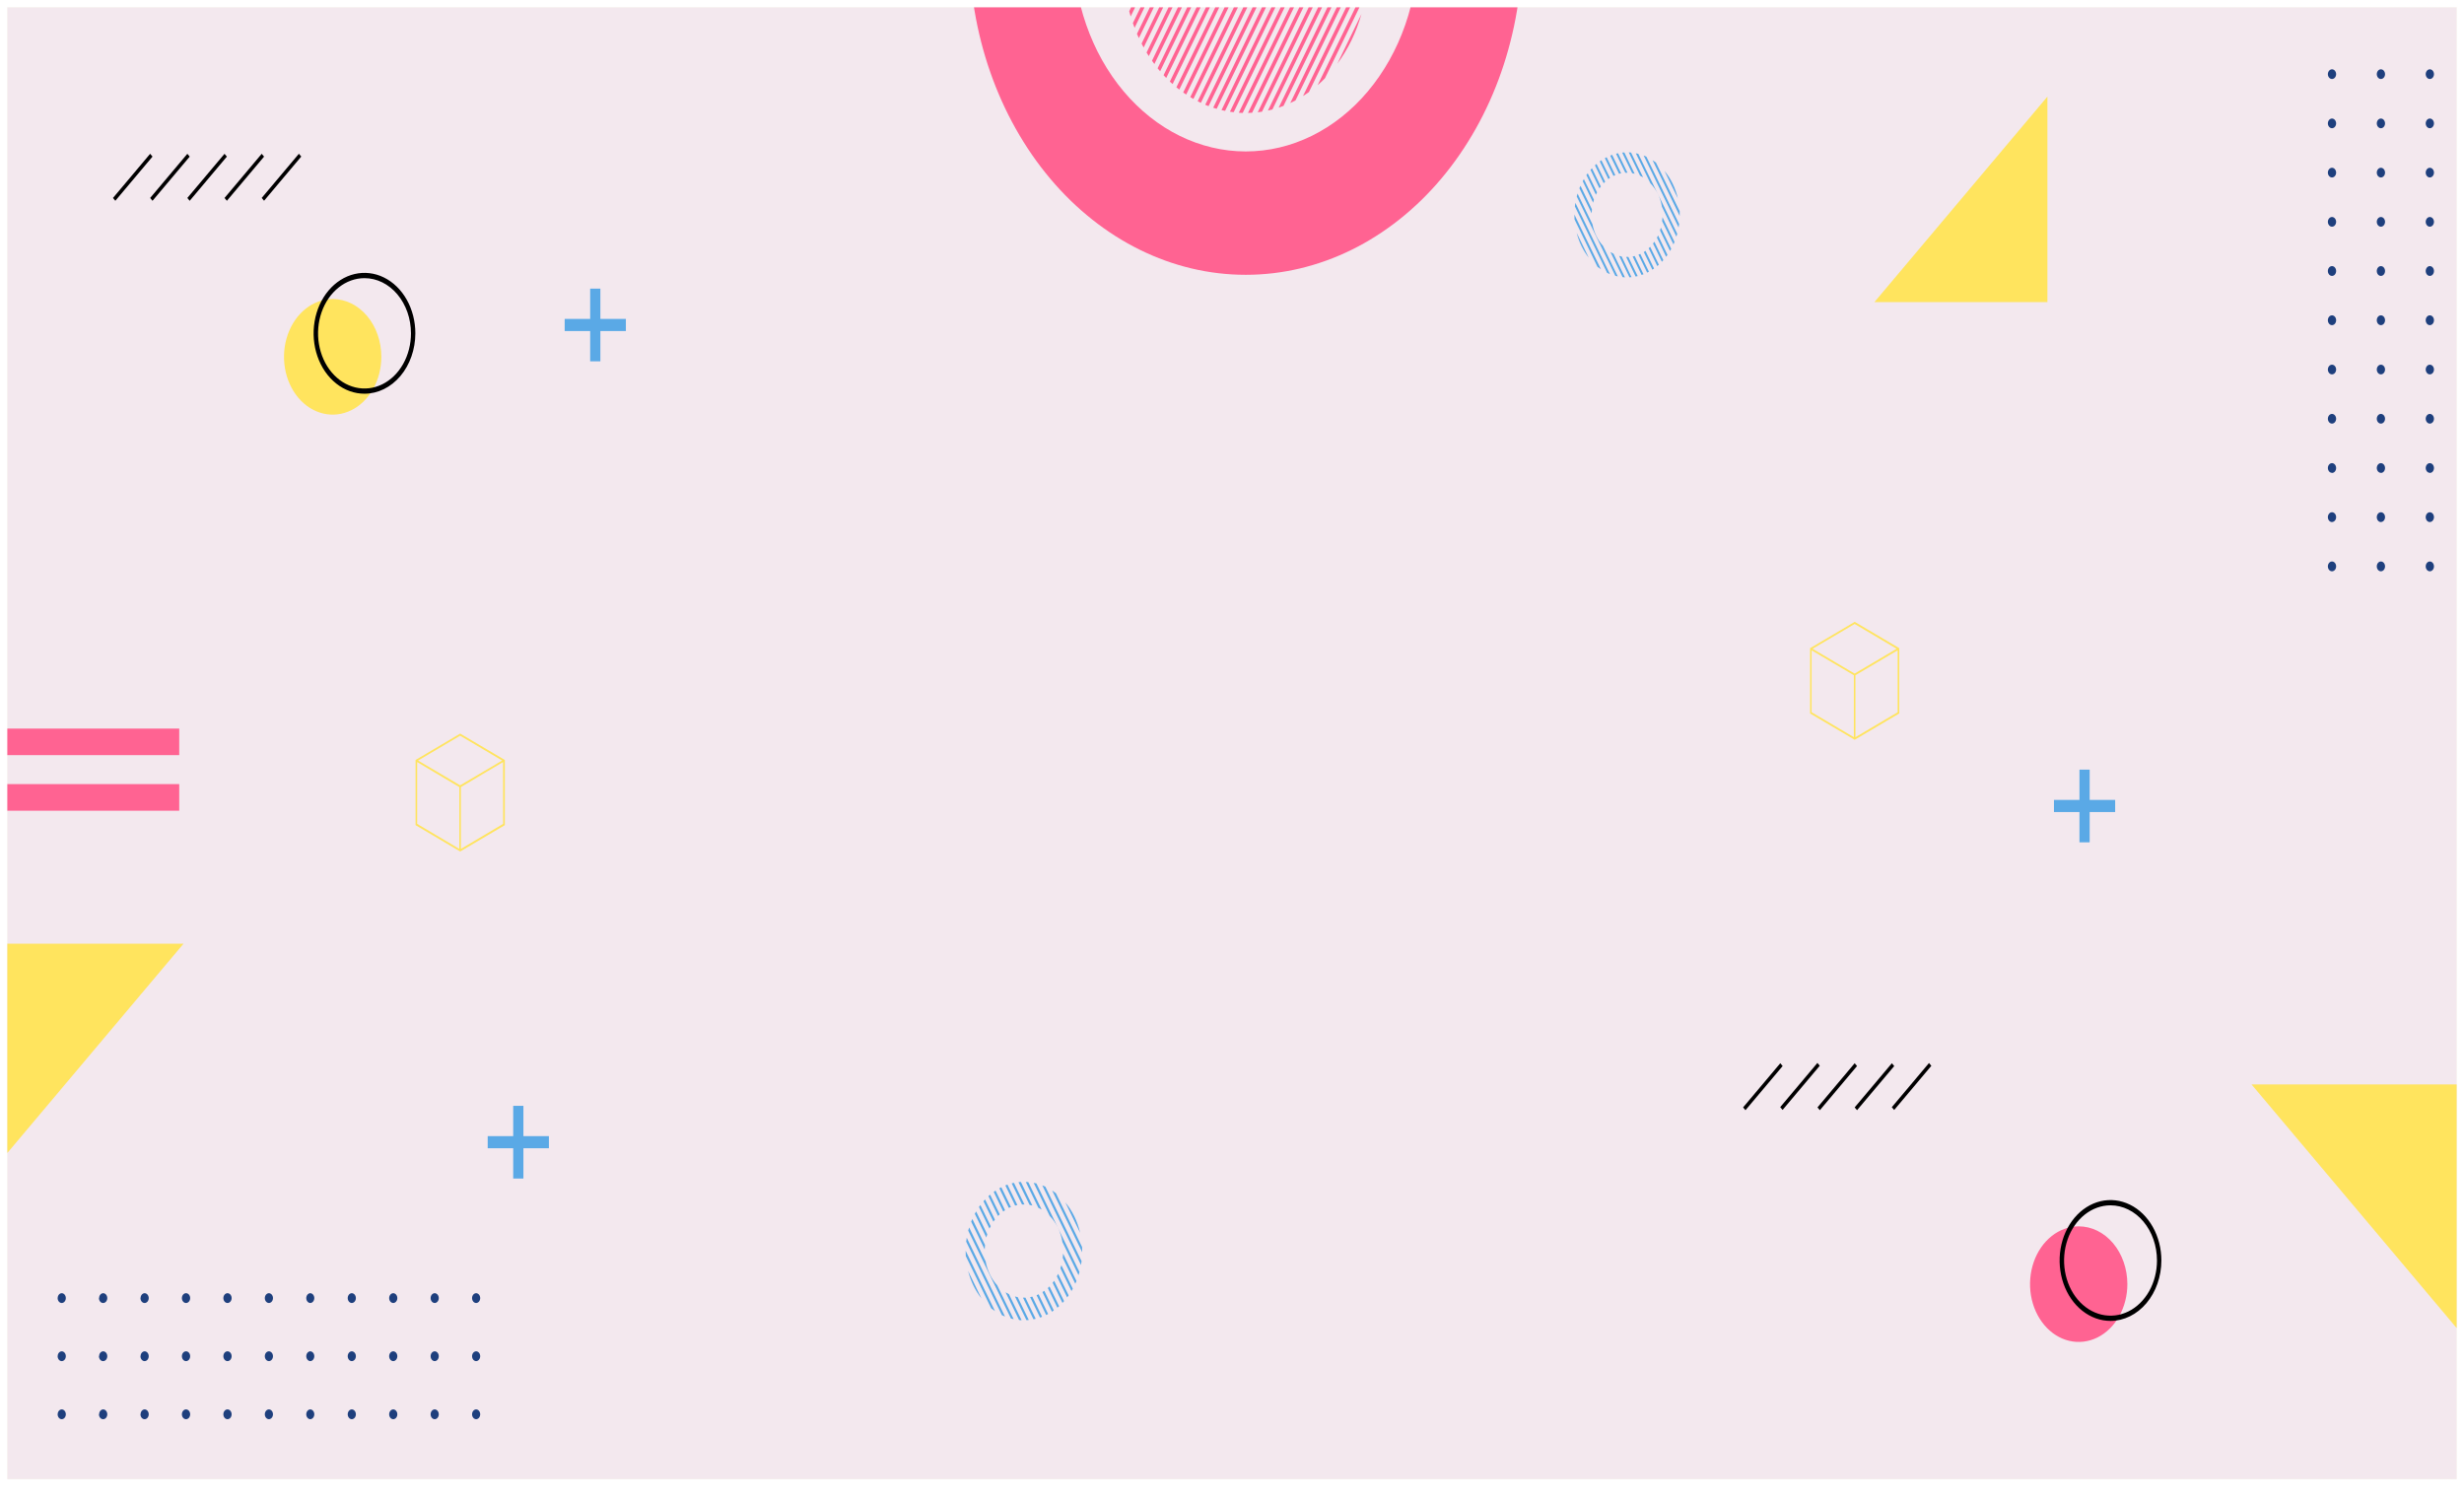 <svg width="1341" height="817" viewBox="0 0 1341 817" fill="none" xmlns="http://www.w3.org/2000/svg">
<g clip-path="url(#clip0)" filter="url(#filter0_d)">
<path d="M1352.72 -0.376H3.249V801.026H1352.72V-0.376Z" fill="#F7F9E8"/>
<path d="M1269.16 38.999C1268.58 38.999 1268.01 38.727 1267.59 38.24C1267.17 37.754 1266.93 37.091 1266.91 36.395C1266.91 35.686 1267.15 35.007 1267.57 34.506C1267.99 34.005 1268.57 33.723 1269.16 33.723C1269.76 33.723 1270.33 34.005 1270.75 34.506C1271.17 35.007 1271.41 35.686 1271.41 36.395C1271.4 37.091 1271.15 37.754 1270.73 38.24C1270.31 38.727 1269.75 38.999 1269.16 38.999ZM1269.16 65.793C1268.58 65.793 1268.01 65.521 1267.59 65.034C1267.17 64.547 1266.93 63.885 1266.91 63.188C1266.91 62.48 1267.15 61.8 1267.57 61.299C1267.99 60.798 1268.57 60.517 1269.16 60.517C1269.76 60.517 1270.33 60.798 1270.75 61.299C1271.17 61.8 1271.41 62.48 1271.41 63.188C1271.4 63.885 1271.15 64.547 1270.73 65.034C1270.31 65.521 1269.75 65.793 1269.16 65.793ZM1269.16 92.586C1268.58 92.586 1268.01 92.314 1267.59 91.828C1267.17 91.341 1266.93 90.678 1266.91 89.982C1266.91 89.273 1267.15 88.594 1267.57 88.093C1267.99 87.592 1268.57 87.31 1269.16 87.31C1269.76 87.31 1270.33 87.592 1270.75 88.093C1271.17 88.594 1271.41 89.273 1271.41 89.982C1271.4 90.678 1271.15 91.341 1270.73 91.828C1270.31 92.314 1269.75 92.586 1269.16 92.586ZM1269.16 119.38C1268.57 119.38 1267.99 119.098 1267.57 118.597C1267.15 118.096 1266.91 117.417 1266.91 116.708C1266.93 116.012 1267.17 115.349 1267.59 114.862C1268.01 114.376 1268.58 114.104 1269.16 114.104C1269.75 114.104 1270.31 114.376 1270.73 114.862C1271.15 115.349 1271.4 116.012 1271.41 116.708C1271.41 117.417 1271.17 118.096 1270.75 118.597C1270.33 119.098 1269.76 119.38 1269.16 119.38ZM1269.16 146.173C1268.57 146.173 1267.99 145.892 1267.57 145.391C1267.15 144.89 1266.91 144.21 1266.91 143.502C1266.91 142.793 1267.15 142.114 1267.57 141.613C1267.99 141.112 1268.57 140.831 1269.16 140.831C1269.76 140.831 1270.33 141.112 1270.75 141.613C1271.17 142.114 1271.41 142.793 1271.41 143.502C1271.41 144.21 1271.17 144.89 1270.75 145.391C1270.33 145.892 1269.76 146.173 1269.16 146.173ZM1269.16 172.967C1268.57 172.967 1267.99 172.685 1267.57 172.184C1267.15 171.683 1266.91 171.004 1266.91 170.295C1266.91 169.587 1267.15 168.908 1267.57 168.407C1267.99 167.906 1268.57 167.624 1269.16 167.624C1269.76 167.624 1270.33 167.906 1270.75 168.407C1271.17 168.908 1271.41 169.587 1271.41 170.295C1271.41 171.004 1271.17 171.683 1270.75 172.184C1270.33 172.685 1269.76 172.967 1269.16 172.967ZM1269.16 199.76C1268.57 199.76 1267.99 199.479 1267.57 198.978C1267.15 198.477 1266.91 197.797 1266.91 197.089C1266.93 196.392 1267.17 195.73 1267.59 195.243C1268.01 194.756 1268.58 194.484 1269.16 194.484C1269.75 194.484 1270.31 194.756 1270.73 195.243C1271.15 195.73 1271.4 196.392 1271.41 197.089C1271.41 197.797 1271.17 198.477 1270.75 198.978C1270.33 199.479 1269.76 199.76 1269.16 199.76ZM1269.16 226.554C1268.57 226.554 1267.99 226.272 1267.57 225.771C1267.15 225.27 1266.91 224.591 1266.91 223.883C1266.93 223.186 1267.17 222.523 1267.59 222.037C1268.01 221.55 1268.58 221.278 1269.16 221.278C1269.75 221.278 1270.31 221.55 1270.73 222.037C1271.15 222.523 1271.4 223.186 1271.41 223.883C1271.41 224.591 1271.17 225.27 1270.75 225.771C1270.33 226.272 1269.76 226.554 1269.16 226.554ZM1269.16 253.347C1268.57 253.347 1267.99 253.066 1267.57 252.565C1267.15 252.064 1266.91 251.385 1266.91 250.676C1266.93 249.979 1267.17 249.317 1267.59 248.83C1268.01 248.344 1268.58 248.071 1269.16 248.072C1269.75 248.071 1270.31 248.344 1270.73 248.83C1271.15 249.317 1271.4 249.979 1271.41 250.676C1271.42 251.031 1271.36 251.384 1271.25 251.715C1271.14 252.045 1270.98 252.346 1270.77 252.6C1270.56 252.853 1270.31 253.055 1270.03 253.193C1269.76 253.33 1269.46 253.401 1269.16 253.401V253.347ZM1269.16 280.141C1268.57 280.141 1267.99 279.86 1267.57 279.359C1267.15 278.858 1266.91 278.178 1266.91 277.47C1266.91 276.761 1267.15 276.082 1267.57 275.581C1267.99 275.08 1268.57 274.798 1269.16 274.798C1269.76 274.798 1270.33 275.08 1270.75 275.581C1271.17 276.082 1271.41 276.761 1271.41 277.47C1271.41 278.174 1271.17 278.846 1270.74 279.341C1270.32 279.837 1269.75 280.114 1269.16 280.114V280.141ZM1269.16 306.935C1268.57 306.935 1267.99 306.653 1267.57 306.152C1267.15 305.651 1266.91 304.972 1266.91 304.263C1266.91 303.555 1267.15 302.875 1267.57 302.374C1267.99 301.873 1268.57 301.592 1269.16 301.592C1269.76 301.592 1270.33 301.873 1270.75 302.374C1271.17 302.875 1271.41 303.555 1271.41 304.263C1271.41 304.972 1271.17 305.651 1270.75 306.152C1270.33 306.653 1269.76 306.935 1269.16 306.935Z" fill="#1E3F7D"/>
<path d="M1295.78 38.999C1295.19 38.999 1294.63 38.727 1294.21 38.24C1293.79 37.754 1293.55 37.091 1293.53 36.395C1293.53 35.686 1293.77 35.007 1294.19 34.506C1294.61 34.005 1295.18 33.723 1295.78 33.723C1296.38 33.723 1296.95 34.005 1297.37 34.506C1297.79 35.007 1298.03 35.686 1298.03 36.395C1298.02 37.091 1297.77 37.754 1297.35 38.24C1296.93 38.727 1296.37 38.999 1295.78 38.999ZM1295.78 65.793C1295.19 65.793 1294.63 65.521 1294.21 65.034C1293.79 64.547 1293.55 63.885 1293.53 63.188C1293.53 62.48 1293.77 61.8 1294.19 61.299C1294.61 60.798 1295.18 60.517 1295.78 60.517C1296.38 60.517 1296.95 60.798 1297.37 61.299C1297.79 61.8 1298.03 62.48 1298.03 63.188C1298.02 63.885 1297.77 64.547 1297.35 65.034C1296.93 65.521 1296.37 65.793 1295.78 65.793ZM1295.78 92.586C1295.19 92.586 1294.63 92.314 1294.21 91.828C1293.79 91.341 1293.55 90.678 1293.53 89.982C1293.53 89.273 1293.77 88.594 1294.19 88.093C1294.61 87.592 1295.18 87.31 1295.78 87.31C1296.38 87.31 1296.95 87.592 1297.37 88.093C1297.79 88.594 1298.03 89.273 1298.03 89.982C1298.02 90.678 1297.77 91.341 1297.35 91.828C1296.93 92.314 1296.37 92.586 1295.78 92.586ZM1295.78 119.38C1295.18 119.38 1294.61 119.098 1294.19 118.597C1293.77 118.096 1293.53 117.417 1293.53 116.708C1293.55 116.012 1293.79 115.349 1294.21 114.862C1294.63 114.376 1295.19 114.104 1295.78 114.104C1296.37 114.104 1296.93 114.376 1297.35 114.862C1297.77 115.349 1298.02 116.012 1298.03 116.708C1298.03 117.417 1297.79 118.096 1297.37 118.597C1296.95 119.098 1296.38 119.38 1295.78 119.38ZM1295.78 146.173C1295.18 146.173 1294.61 145.892 1294.19 145.391C1293.77 144.89 1293.53 144.21 1293.53 143.502C1293.53 142.793 1293.77 142.114 1294.19 141.613C1294.61 141.112 1295.18 140.831 1295.78 140.831C1296.38 140.831 1296.95 141.112 1297.37 141.613C1297.79 142.114 1298.03 142.793 1298.03 143.502C1298.03 144.21 1297.79 144.89 1297.37 145.391C1296.95 145.892 1296.38 146.173 1295.78 146.173ZM1295.78 172.967C1295.18 172.967 1294.61 172.685 1294.19 172.184C1293.77 171.683 1293.53 171.004 1293.53 170.295C1293.53 169.587 1293.77 168.908 1294.19 168.407C1294.61 167.906 1295.18 167.624 1295.78 167.624C1296.38 167.624 1296.95 167.906 1297.37 168.407C1297.79 168.908 1298.03 169.587 1298.03 170.295C1298.03 171.004 1297.79 171.683 1297.37 172.184C1296.95 172.685 1296.38 172.967 1295.78 172.967ZM1295.78 199.76C1295.18 199.76 1294.61 199.479 1294.19 198.978C1293.77 198.477 1293.53 197.797 1293.53 197.089C1293.55 196.392 1293.79 195.73 1294.21 195.243C1294.63 194.756 1295.19 194.484 1295.78 194.484C1296.37 194.484 1296.93 194.756 1297.35 195.243C1297.77 195.73 1298.02 196.392 1298.03 197.089C1298.03 197.797 1297.79 198.477 1297.37 198.978C1296.95 199.479 1296.38 199.76 1295.78 199.76ZM1295.78 226.554C1295.18 226.554 1294.61 226.272 1294.19 225.771C1293.77 225.27 1293.53 224.591 1293.53 223.883C1293.55 223.186 1293.79 222.523 1294.21 222.037C1294.63 221.55 1295.19 221.278 1295.78 221.278C1296.37 221.278 1296.93 221.55 1297.35 222.037C1297.77 222.523 1298.02 223.186 1298.03 223.883C1298.03 224.591 1297.79 225.27 1297.37 225.771C1296.95 226.272 1296.38 226.554 1295.78 226.554ZM1295.78 253.347C1295.18 253.347 1294.61 253.066 1294.19 252.565C1293.77 252.064 1293.53 251.385 1293.53 250.676C1293.55 249.979 1293.79 249.317 1294.21 248.83C1294.63 248.344 1295.19 248.071 1295.78 248.072C1296.37 248.071 1296.93 248.344 1297.35 248.83C1297.77 249.317 1298.02 249.979 1298.03 250.676C1298.04 251.031 1297.98 251.384 1297.87 251.715C1297.76 252.045 1297.6 252.346 1297.39 252.6C1297.18 252.853 1296.93 253.055 1296.65 253.193C1296.38 253.33 1296.08 253.401 1295.78 253.401V253.347ZM1295.78 280.141C1295.18 280.141 1294.61 279.86 1294.19 279.359C1293.77 278.858 1293.53 278.178 1293.53 277.47C1293.53 276.761 1293.77 276.082 1294.19 275.581C1294.61 275.08 1295.18 274.798 1295.78 274.798C1296.38 274.798 1296.95 275.08 1297.37 275.581C1297.79 276.082 1298.03 276.761 1298.03 277.47C1298.02 278.174 1297.78 278.846 1297.36 279.341C1296.94 279.837 1296.37 280.114 1295.78 280.114V280.141ZM1295.78 306.935C1295.18 306.935 1294.61 306.653 1294.19 306.152C1293.77 305.651 1293.53 304.972 1293.53 304.263C1293.53 303.555 1293.77 302.875 1294.19 302.374C1294.61 301.873 1295.18 301.592 1295.78 301.592C1296.38 301.592 1296.95 301.873 1297.37 302.374C1297.79 302.875 1298.03 303.555 1298.03 304.263C1298.03 304.972 1297.79 305.651 1297.37 306.152C1296.95 306.653 1296.38 306.935 1295.78 306.935Z" fill="#1E3F7D"/>
<path d="M1322.41 38.999C1321.82 38.999 1321.26 38.727 1320.84 38.24C1320.42 37.754 1320.18 37.091 1320.16 36.395C1320.16 35.686 1320.4 35.007 1320.82 34.506C1321.24 34.005 1321.81 33.723 1322.41 33.723C1323.01 33.723 1323.58 34.005 1324 34.506C1324.42 35.007 1324.66 35.686 1324.66 36.395C1324.64 37.091 1324.4 37.754 1323.98 38.24C1323.56 38.727 1323 38.999 1322.41 38.999ZM1322.41 65.793C1321.82 65.793 1321.26 65.521 1320.84 65.034C1320.42 64.547 1320.18 63.885 1320.16 63.188C1320.16 62.48 1320.4 61.8 1320.82 61.299C1321.24 60.798 1321.81 60.517 1322.41 60.517C1323.01 60.517 1323.58 60.798 1324 61.299C1324.42 61.8 1324.66 62.48 1324.66 63.188C1324.64 63.885 1324.4 64.547 1323.98 65.034C1323.56 65.521 1323 65.793 1322.41 65.793ZM1322.41 92.586C1321.82 92.586 1321.26 92.314 1320.84 91.828C1320.42 91.341 1320.18 90.678 1320.16 89.982C1320.16 89.273 1320.4 88.594 1320.82 88.093C1321.24 87.592 1321.81 87.31 1322.41 87.31C1323.01 87.31 1323.58 87.592 1324 88.093C1324.42 88.594 1324.66 89.273 1324.66 89.982C1324.64 90.678 1324.4 91.341 1323.98 91.828C1323.56 92.314 1323 92.586 1322.41 92.586ZM1322.41 119.38C1321.81 119.38 1321.24 119.098 1320.82 118.597C1320.4 118.096 1320.16 117.417 1320.16 116.708C1320.18 116.012 1320.42 115.349 1320.84 114.862C1321.26 114.376 1321.82 114.104 1322.41 114.104C1323 114.104 1323.56 114.376 1323.98 114.862C1324.4 115.349 1324.64 116.012 1324.66 116.708C1324.66 117.417 1324.42 118.096 1324 118.597C1323.58 119.098 1323.01 119.38 1322.41 119.38ZM1322.41 146.173C1321.81 146.173 1321.24 145.892 1320.82 145.391C1320.4 144.89 1320.16 144.21 1320.16 143.502C1320.16 142.793 1320.4 142.114 1320.82 141.613C1321.24 141.112 1321.81 140.831 1322.41 140.831C1323.01 140.831 1323.58 141.112 1324 141.613C1324.42 142.114 1324.66 142.793 1324.66 143.502C1324.66 144.21 1324.42 144.89 1324 145.391C1323.58 145.892 1323.01 146.173 1322.41 146.173ZM1322.41 172.967C1321.81 172.967 1321.24 172.685 1320.82 172.184C1320.4 171.683 1320.16 171.004 1320.16 170.295C1320.16 169.587 1320.4 168.908 1320.82 168.407C1321.24 167.906 1321.81 167.624 1322.41 167.624C1323.01 167.624 1323.58 167.906 1324 168.407C1324.42 168.908 1324.66 169.587 1324.66 170.295C1324.66 171.004 1324.42 171.683 1324 172.184C1323.58 172.685 1323.01 172.967 1322.41 172.967ZM1322.41 199.76C1321.81 199.76 1321.24 199.479 1320.82 198.978C1320.4 198.477 1320.16 197.797 1320.16 197.089C1320.18 196.392 1320.42 195.73 1320.84 195.243C1321.26 194.756 1321.82 194.484 1322.41 194.484C1323 194.484 1323.56 194.756 1323.98 195.243C1324.4 195.73 1324.64 196.392 1324.66 197.089C1324.66 197.797 1324.42 198.477 1324 198.978C1323.58 199.479 1323.01 199.76 1322.41 199.76ZM1322.41 226.554C1321.81 226.554 1321.24 226.272 1320.82 225.771C1320.4 225.27 1320.16 224.591 1320.16 223.883C1320.18 223.186 1320.42 222.523 1320.84 222.037C1321.26 221.55 1321.82 221.278 1322.41 221.278C1323 221.278 1323.56 221.55 1323.98 222.037C1324.4 222.523 1324.64 223.186 1324.66 223.883C1324.66 224.591 1324.42 225.27 1324 225.771C1323.58 226.272 1323.01 226.554 1322.41 226.554ZM1322.41 253.347C1321.81 253.347 1321.24 253.066 1320.82 252.565C1320.4 252.064 1320.16 251.385 1320.16 250.676C1320.18 249.979 1320.42 249.317 1320.84 248.83C1321.26 248.344 1321.82 248.071 1322.41 248.072C1323 248.071 1323.56 248.344 1323.98 248.83C1324.4 249.317 1324.64 249.979 1324.66 250.676C1324.67 251.031 1324.61 251.384 1324.5 251.715C1324.39 252.045 1324.23 252.346 1324.02 252.6C1323.81 252.853 1323.56 253.055 1323.28 253.193C1323.01 253.33 1322.71 253.401 1322.41 253.401V253.347ZM1322.41 280.141C1321.81 280.141 1321.24 279.86 1320.82 279.359C1320.4 278.858 1320.16 278.178 1320.16 277.47C1320.16 276.761 1320.4 276.082 1320.82 275.581C1321.24 275.08 1321.81 274.798 1322.41 274.798C1323.01 274.798 1323.58 275.08 1324 275.581C1324.42 276.082 1324.66 276.761 1324.66 277.47C1324.65 278.174 1324.41 278.846 1323.99 279.341C1323.57 279.837 1323 280.114 1322.41 280.114V280.141ZM1322.41 306.935C1321.81 306.935 1321.24 306.653 1320.82 306.152C1320.4 305.651 1320.16 304.972 1320.16 304.263C1320.16 303.555 1320.4 302.875 1320.82 302.374C1321.24 301.873 1321.81 301.592 1322.41 301.592C1323.01 301.592 1323.58 301.873 1324 302.374C1324.42 302.875 1324.66 303.555 1324.66 304.263C1324.66 304.972 1324.42 305.651 1324 306.152C1323.58 306.653 1323.01 306.935 1322.41 306.935Z" fill="#1E3F7D"/>
<path d="M256.915 702.507C256.915 701.812 257.143 701.144 257.55 700.646C257.957 700.147 258.512 699.856 259.097 699.835C259.694 699.835 260.266 700.117 260.687 700.618C261.109 701.119 261.346 701.798 261.346 702.507C261.346 703.215 261.109 703.895 260.687 704.396C260.266 704.897 259.694 705.178 259.097 705.178C258.512 705.157 257.957 704.867 257.55 704.368C257.143 703.869 256.915 703.202 256.915 702.507ZM234.357 702.507C234.357 701.798 234.594 701.119 235.016 700.618C235.437 700.117 236.009 699.835 236.606 699.835C237.193 699.853 237.75 700.142 238.16 700.641C238.57 701.14 238.799 701.81 238.799 702.507C238.799 703.204 238.57 703.873 238.16 704.372C237.75 704.872 237.193 705.161 236.606 705.178C236.009 705.178 235.437 704.897 235.016 704.396C234.594 703.895 234.357 703.215 234.357 702.507ZM211.798 702.507C211.798 701.798 212.035 701.119 212.457 700.618C212.879 700.117 213.451 699.835 214.047 699.835C214.634 699.853 215.192 700.142 215.601 700.641C216.011 701.14 216.24 701.81 216.24 702.507C216.24 703.204 216.011 703.873 215.601 704.372C215.192 704.872 214.634 705.161 214.047 705.178C213.451 705.178 212.879 704.897 212.457 704.396C212.035 703.895 211.798 703.215 211.798 702.507ZM189.24 702.507C189.24 701.798 189.477 701.119 189.898 700.618C190.32 700.117 190.892 699.835 191.489 699.835C192.075 699.853 192.633 700.142 193.043 700.641C193.453 701.14 193.682 701.81 193.682 702.507C193.682 703.204 193.453 703.873 193.043 704.372C192.633 704.872 192.075 705.161 191.489 705.178C190.892 705.178 190.32 704.897 189.898 704.396C189.477 703.895 189.24 703.215 189.24 702.507ZM166.681 702.507C166.681 701.81 166.91 701.14 167.32 700.641C167.729 700.142 168.287 699.853 168.874 699.835C169.459 699.856 170.013 700.147 170.421 700.646C170.828 701.144 171.056 701.812 171.055 702.507C171.056 703.202 170.828 703.869 170.421 704.368C170.013 704.867 169.459 705.157 168.874 705.178C168.287 705.161 167.729 704.872 167.32 704.372C166.91 703.873 166.681 703.204 166.681 702.507ZM144.122 702.507C144.122 701.798 144.359 701.119 144.781 700.618C145.203 700.117 145.775 699.835 146.371 699.835C146.958 699.853 147.516 700.142 147.926 700.641C148.335 701.14 148.565 701.81 148.564 702.507C148.565 703.204 148.335 703.873 147.926 704.372C147.516 704.872 146.958 705.161 146.371 705.178C145.775 705.178 145.203 704.897 144.781 704.396C144.359 703.895 144.122 703.215 144.122 702.507ZM121.564 702.507C121.564 701.798 121.801 701.119 122.222 700.618C122.644 700.117 123.216 699.835 123.813 699.835C124.409 699.835 124.981 700.117 125.403 700.618C125.825 701.119 126.062 701.798 126.062 702.507C126.062 703.215 125.825 703.895 125.403 704.396C124.981 704.897 124.409 705.178 123.813 705.178C123.216 705.178 122.644 704.897 122.222 704.396C121.801 703.895 121.564 703.215 121.564 702.507ZM98.994 702.507C98.994 701.798 99.231 701.119 99.653 700.618C100.074 700.117 100.646 699.835 101.243 699.835C101.84 699.835 102.412 700.117 102.833 700.618C103.255 701.119 103.492 701.798 103.492 702.507C103.492 703.215 103.255 703.895 102.833 704.396C102.412 704.897 101.84 705.178 101.243 705.178C100.646 705.178 100.074 704.897 99.653 704.396C99.231 703.895 98.994 703.215 98.994 702.507ZM76.503 702.507C76.503 701.798 76.74 701.119 77.162 700.618C77.583 700.117 78.155 699.835 78.752 699.835C79.339 699.853 79.896 700.142 80.306 700.641C80.716 701.14 80.945 701.81 80.945 702.507C80.945 703.204 80.716 703.873 80.306 704.372C79.896 704.872 79.339 705.161 78.752 705.178C78.452 705.187 78.153 705.125 77.874 704.994C77.594 704.864 77.34 704.669 77.125 704.42C76.91 704.171 76.74 703.873 76.623 703.545C76.506 703.216 76.446 702.863 76.447 702.507H76.503ZM53.944 702.507C53.944 701.81 54.173 701.14 54.583 700.641C54.993 700.142 55.55 699.853 56.137 699.835C56.733 699.835 57.306 700.117 57.727 700.618C58.149 701.119 58.386 701.798 58.386 702.507C58.386 703.215 58.149 703.895 57.727 704.396C57.306 704.897 56.733 705.178 56.137 705.178C55.839 705.183 55.543 705.118 55.266 704.986C54.989 704.854 54.737 704.659 54.525 704.41C54.312 704.161 54.144 703.865 54.029 703.538C53.913 703.212 53.854 702.861 53.854 702.507H53.944ZM31.386 702.507C31.386 701.798 31.622 701.119 32.044 700.618C32.466 700.117 33.038 699.835 33.635 699.835C34.221 699.853 34.779 700.142 35.189 700.641C35.599 701.14 35.828 701.81 35.828 702.507C35.828 703.204 35.599 703.873 35.189 704.372C34.779 704.872 34.221 705.161 33.635 705.178C33.337 705.182 33.042 705.115 32.767 704.983C32.492 704.85 32.241 704.654 32.03 704.405C31.819 704.157 31.651 703.861 31.536 703.535C31.422 703.209 31.363 702.86 31.363 702.507H31.386Z" fill="#1E3F7D"/>
<path d="M256.915 734.135C256.915 733.441 257.143 732.773 257.55 732.274C257.957 731.776 258.512 731.485 259.097 731.464C259.694 731.464 260.266 731.746 260.687 732.247C261.109 732.748 261.346 733.427 261.346 734.135C261.346 734.844 261.109 735.523 260.687 736.024C260.266 736.525 259.694 736.807 259.097 736.807C258.512 736.786 257.957 736.495 257.55 735.997C257.143 735.498 256.915 734.83 256.915 734.135ZM234.357 734.135C234.357 733.427 234.594 732.748 235.016 732.247C235.437 731.746 236.009 731.464 236.606 731.464C237.193 731.482 237.75 731.771 238.16 732.27C238.57 732.769 238.799 733.438 238.799 734.135C238.799 734.833 238.57 735.502 238.16 736.001C237.75 736.5 237.193 736.789 236.606 736.807C236.009 736.807 235.437 736.525 235.016 736.024C234.594 735.523 234.357 734.844 234.357 734.135ZM211.798 734.135C211.798 733.427 212.035 732.748 212.457 732.247C212.879 731.746 213.451 731.464 214.047 731.464C214.634 731.482 215.192 731.771 215.601 732.27C216.011 732.769 216.24 733.438 216.24 734.135C216.24 734.833 216.011 735.502 215.601 736.001C215.192 736.5 214.634 736.789 214.047 736.807C213.451 736.807 212.879 736.525 212.457 736.024C212.035 735.523 211.798 734.844 211.798 734.135ZM189.24 734.135C189.24 733.427 189.477 732.748 189.898 732.247C190.32 731.746 190.892 731.464 191.489 731.464C192.075 731.482 192.633 731.771 193.043 732.27C193.453 732.769 193.682 733.438 193.682 734.135C193.682 734.833 193.453 735.502 193.043 736.001C192.633 736.5 192.075 736.789 191.489 736.807C190.892 736.807 190.32 736.525 189.898 736.024C189.477 735.523 189.24 734.844 189.24 734.135ZM166.681 734.135C166.681 733.438 166.91 732.769 167.32 732.27C167.729 731.771 168.287 731.482 168.874 731.464C169.459 731.485 170.013 731.776 170.421 732.274C170.828 732.773 171.056 733.441 171.055 734.135C171.056 734.83 170.828 735.498 170.421 735.997C170.013 736.495 169.459 736.786 168.874 736.807C168.287 736.789 167.729 736.5 167.32 736.001C166.91 735.502 166.681 734.833 166.681 734.135ZM144.122 734.135C144.122 733.427 144.359 732.748 144.781 732.247C145.203 731.746 145.775 731.464 146.371 731.464C146.958 731.482 147.516 731.771 147.926 732.27C148.335 732.769 148.565 733.438 148.564 734.135C148.565 734.833 148.335 735.502 147.926 736.001C147.516 736.5 146.958 736.789 146.371 736.807C145.775 736.807 145.203 736.525 144.781 736.024C144.359 735.523 144.122 734.844 144.122 734.135ZM121.564 734.135C121.564 733.427 121.801 732.748 122.222 732.247C122.644 731.746 123.216 731.464 123.813 731.464C124.409 731.464 124.981 731.746 125.403 732.247C125.825 732.748 126.062 733.427 126.062 734.135C126.062 734.844 125.825 735.523 125.403 736.024C124.981 736.525 124.409 736.807 123.813 736.807C123.216 736.807 122.644 736.525 122.222 736.024C121.801 735.523 121.564 734.844 121.564 734.135ZM98.994 734.135C98.994 733.427 99.231 732.748 99.653 732.247C100.074 731.746 100.646 731.464 101.243 731.464C101.84 731.464 102.412 731.746 102.833 732.247C103.255 732.748 103.492 733.427 103.492 734.135C103.492 734.844 103.255 735.523 102.833 736.024C102.412 736.525 101.84 736.807 101.243 736.807C100.646 736.807 100.074 736.525 99.653 736.024C99.231 735.523 98.994 734.844 98.994 734.135ZM76.503 734.135C76.503 733.427 76.74 732.748 77.162 732.247C77.583 731.746 78.155 731.464 78.752 731.464C79.339 731.482 79.896 731.771 80.306 732.27C80.716 732.769 80.945 733.438 80.945 734.135C80.945 734.833 80.716 735.502 80.306 736.001C79.896 736.5 79.339 736.789 78.752 736.807C78.452 736.816 78.153 736.753 77.874 736.623C77.594 736.493 77.34 736.297 77.125 736.048C76.91 735.799 76.74 735.502 76.623 735.173C76.506 734.845 76.446 734.492 76.447 734.135H76.503ZM53.944 734.135C53.944 733.438 54.173 732.769 54.583 732.27C54.993 731.771 55.55 731.482 56.137 731.464C56.733 731.464 57.306 731.746 57.727 732.247C58.149 732.748 58.386 733.427 58.386 734.135C58.386 734.844 58.149 735.523 57.727 736.024C57.306 736.525 56.733 736.807 56.137 736.807C55.839 736.812 55.543 736.747 55.266 736.615C54.989 736.483 54.737 736.287 54.525 736.039C54.312 735.79 54.144 735.494 54.029 735.167C53.913 734.84 53.854 734.49 53.854 734.135H53.944ZM31.386 734.135C31.386 733.427 31.622 732.748 32.044 732.247C32.466 731.746 33.038 731.464 33.635 731.464C34.221 731.482 34.779 731.771 35.189 732.27C35.599 732.769 35.828 733.438 35.828 734.135C35.828 734.833 35.599 735.502 35.189 736.001C34.779 736.5 34.221 736.789 33.635 736.807C33.337 736.81 33.042 736.744 32.767 736.611C32.492 736.479 32.241 736.282 32.03 736.034C31.819 735.785 31.651 735.49 31.536 735.164C31.422 734.838 31.363 734.489 31.363 734.135H31.386Z" fill="#1E3F7D"/>
<path d="M256.915 765.751C256.915 765.056 257.143 764.388 257.55 763.89C257.957 763.391 258.512 763.1 259.097 763.079C259.694 763.079 260.266 763.361 260.687 763.862C261.109 764.363 261.346 765.042 261.346 765.751C261.346 766.459 261.109 767.139 260.687 767.64C260.266 768.141 259.694 768.422 259.097 768.422C258.512 768.401 257.957 768.11 257.55 767.612C257.143 767.113 256.915 766.445 256.915 765.751ZM234.357 765.751C234.357 765.042 234.594 764.363 235.016 763.862C235.437 763.361 236.009 763.079 236.606 763.079C237.193 763.097 237.75 763.386 238.16 763.885C238.57 764.384 238.799 765.054 238.799 765.751C238.799 766.448 238.57 767.117 238.16 767.616C237.75 768.115 237.193 768.405 236.606 768.422C236.009 768.422 235.437 768.141 235.016 767.64C234.594 767.139 234.357 766.459 234.357 765.751ZM211.798 765.751C211.798 765.042 212.035 764.363 212.457 763.862C212.879 763.361 213.451 763.079 214.047 763.079C214.634 763.097 215.192 763.386 215.601 763.885C216.011 764.384 216.24 765.054 216.24 765.751C216.24 766.448 216.011 767.117 215.601 767.616C215.192 768.115 214.634 768.405 214.047 768.422C213.451 768.422 212.879 768.141 212.457 767.64C212.035 767.139 211.798 766.459 211.798 765.751ZM189.24 765.751C189.24 765.042 189.477 764.363 189.898 763.862C190.32 763.361 190.892 763.079 191.489 763.079C192.075 763.097 192.633 763.386 193.043 763.885C193.453 764.384 193.682 765.054 193.682 765.751C193.682 766.448 193.453 767.117 193.043 767.616C192.633 768.115 192.075 768.405 191.489 768.422C190.892 768.422 190.32 768.141 189.898 767.64C189.477 767.139 189.24 766.459 189.24 765.751ZM166.681 765.751C166.681 765.054 166.91 764.384 167.32 763.885C167.729 763.386 168.287 763.097 168.874 763.079C169.459 763.1 170.013 763.391 170.421 763.89C170.828 764.388 171.056 765.056 171.055 765.751C171.056 766.445 170.828 767.113 170.421 767.612C170.013 768.11 169.459 768.401 168.874 768.422C168.287 768.405 167.729 768.115 167.32 767.616C166.91 767.117 166.681 766.448 166.681 765.751ZM144.122 765.751C144.122 765.042 144.359 764.363 144.781 763.862C145.203 763.361 145.775 763.079 146.371 763.079C146.958 763.097 147.516 763.386 147.926 763.885C148.335 764.384 148.565 765.054 148.564 765.751C148.565 766.448 148.335 767.117 147.926 767.616C147.516 768.115 146.958 768.405 146.371 768.422C145.775 768.422 145.203 768.141 144.781 767.64C144.359 767.139 144.122 766.459 144.122 765.751ZM121.564 765.751C121.564 765.042 121.801 764.363 122.222 763.862C122.644 763.361 123.216 763.079 123.813 763.079C124.409 763.079 124.981 763.361 125.403 763.862C125.825 764.363 126.062 765.042 126.062 765.751C126.062 766.459 125.825 767.139 125.403 767.64C124.981 768.141 124.409 768.422 123.813 768.422C123.216 768.422 122.644 768.141 122.222 767.64C121.801 767.139 121.564 766.459 121.564 765.751ZM98.994 765.751C98.994 765.042 99.231 764.363 99.653 763.862C100.074 763.361 100.646 763.079 101.243 763.079C101.84 763.079 102.412 763.361 102.833 763.862C103.255 764.363 103.492 765.042 103.492 765.751C103.492 766.459 103.255 767.139 102.833 767.64C102.412 768.141 101.84 768.422 101.243 768.422C100.646 768.422 100.074 768.141 99.653 767.64C99.231 767.139 98.994 766.459 98.994 765.751ZM76.503 765.751C76.503 765.042 76.74 764.363 77.162 763.862C77.583 763.361 78.155 763.079 78.752 763.079C79.339 763.097 79.896 763.386 80.306 763.885C80.716 764.384 80.945 765.054 80.945 765.751C80.945 766.448 80.716 767.117 80.306 767.616C79.896 768.115 79.339 768.405 78.752 768.422C78.452 768.431 78.153 768.368 77.874 768.238C77.594 768.108 77.34 767.913 77.125 767.664C76.91 767.415 76.74 767.117 76.623 766.789C76.506 766.46 76.446 766.107 76.447 765.751H76.503ZM53.944 765.751C53.944 765.054 54.173 764.384 54.583 763.885C54.993 763.386 55.55 763.097 56.137 763.079C56.733 763.079 57.306 763.361 57.727 763.862C58.149 764.363 58.386 765.042 58.386 765.751C58.386 766.459 58.149 767.139 57.727 767.64C57.306 768.141 56.733 768.422 56.137 768.422C55.839 768.427 55.543 768.362 55.266 768.23C54.989 768.098 54.737 767.902 54.525 767.654C54.312 767.405 54.144 767.109 54.029 766.782C53.913 766.456 53.854 766.105 53.854 765.751H53.944ZM31.386 765.751C31.386 765.042 31.622 764.363 32.044 763.862C32.466 763.361 33.038 763.079 33.635 763.079C34.221 763.097 34.779 763.386 35.189 763.885C35.599 764.384 35.828 765.054 35.828 765.751C35.828 766.448 35.599 767.117 35.189 767.616C34.779 768.115 34.221 768.405 33.635 768.422C33.337 768.426 33.042 768.359 32.767 768.226C32.492 768.094 32.241 767.897 32.03 767.649C31.819 767.401 31.651 767.105 31.536 766.779C31.422 766.453 31.363 766.104 31.363 765.751H31.386Z" fill="#1E3F7D"/>
<path d="M1352.72 -0.376H3.249V801.026H1352.72V-0.376Z" fill="#F3E8EE"/>
<path d="M1269.16 38.999C1268.58 38.999 1268.01 38.727 1267.59 38.24C1267.17 37.754 1266.93 37.091 1266.91 36.395C1266.91 35.686 1267.15 35.007 1267.57 34.506C1267.99 34.005 1268.57 33.723 1269.16 33.723C1269.76 33.723 1270.33 34.005 1270.75 34.506C1271.17 35.007 1271.41 35.686 1271.41 36.395C1271.4 37.091 1271.15 37.754 1270.73 38.24C1270.31 38.727 1269.75 38.999 1269.16 38.999ZM1269.16 65.793C1268.58 65.793 1268.01 65.521 1267.59 65.034C1267.17 64.547 1266.93 63.885 1266.91 63.188C1266.91 62.48 1267.15 61.8 1267.57 61.299C1267.99 60.798 1268.57 60.517 1269.16 60.517C1269.76 60.517 1270.33 60.798 1270.75 61.299C1271.17 61.8 1271.41 62.48 1271.41 63.188C1271.4 63.885 1271.15 64.547 1270.73 65.034C1270.31 65.521 1269.75 65.793 1269.16 65.793ZM1269.16 92.586C1268.58 92.586 1268.01 92.314 1267.59 91.828C1267.17 91.341 1266.93 90.678 1266.91 89.982C1266.91 89.273 1267.15 88.594 1267.57 88.093C1267.99 87.592 1268.57 87.31 1269.16 87.31C1269.76 87.31 1270.33 87.592 1270.75 88.093C1271.17 88.594 1271.41 89.273 1271.41 89.982C1271.4 90.678 1271.15 91.341 1270.73 91.828C1270.31 92.314 1269.75 92.586 1269.16 92.586ZM1269.16 119.38C1268.57 119.38 1267.99 119.098 1267.57 118.597C1267.15 118.096 1266.91 117.417 1266.91 116.708C1266.93 116.012 1267.17 115.349 1267.59 114.862C1268.01 114.376 1268.58 114.104 1269.16 114.104C1269.75 114.104 1270.31 114.376 1270.73 114.862C1271.15 115.349 1271.4 116.012 1271.41 116.708C1271.41 117.417 1271.17 118.096 1270.75 118.597C1270.33 119.098 1269.76 119.38 1269.16 119.38ZM1269.16 146.173C1268.57 146.173 1267.99 145.892 1267.57 145.391C1267.15 144.89 1266.91 144.21 1266.91 143.502C1266.91 142.793 1267.15 142.114 1267.57 141.613C1267.99 141.112 1268.57 140.831 1269.16 140.831C1269.76 140.831 1270.33 141.112 1270.75 141.613C1271.17 142.114 1271.41 142.793 1271.41 143.502C1271.41 144.21 1271.17 144.89 1270.75 145.391C1270.33 145.892 1269.76 146.173 1269.16 146.173ZM1269.16 172.967C1268.57 172.967 1267.99 172.685 1267.57 172.184C1267.15 171.683 1266.91 171.004 1266.91 170.295C1266.91 169.587 1267.15 168.908 1267.57 168.407C1267.99 167.906 1268.57 167.624 1269.16 167.624C1269.76 167.624 1270.33 167.906 1270.75 168.407C1271.17 168.908 1271.41 169.587 1271.41 170.295C1271.41 171.004 1271.17 171.683 1270.75 172.184C1270.33 172.685 1269.76 172.967 1269.16 172.967ZM1269.16 199.76C1268.57 199.76 1267.99 199.479 1267.57 198.978C1267.15 198.477 1266.91 197.797 1266.91 197.089C1266.93 196.392 1267.17 195.73 1267.59 195.243C1268.01 194.756 1268.58 194.484 1269.16 194.484C1269.75 194.484 1270.31 194.756 1270.73 195.243C1271.15 195.73 1271.4 196.392 1271.41 197.089C1271.41 197.797 1271.17 198.477 1270.75 198.978C1270.33 199.479 1269.76 199.76 1269.16 199.76ZM1269.16 226.554C1268.57 226.554 1267.99 226.272 1267.57 225.771C1267.15 225.27 1266.91 224.591 1266.91 223.883C1266.93 223.186 1267.17 222.523 1267.59 222.037C1268.01 221.55 1268.58 221.278 1269.16 221.278C1269.75 221.278 1270.31 221.55 1270.73 222.037C1271.15 222.523 1271.4 223.186 1271.41 223.883C1271.41 224.591 1271.17 225.27 1270.75 225.771C1270.33 226.272 1269.76 226.554 1269.16 226.554ZM1269.16 253.347C1268.57 253.347 1267.99 253.066 1267.57 252.565C1267.15 252.064 1266.91 251.385 1266.91 250.676C1266.93 249.979 1267.17 249.317 1267.59 248.83C1268.01 248.344 1268.58 248.071 1269.16 248.072C1269.75 248.071 1270.31 248.344 1270.73 248.83C1271.15 249.317 1271.4 249.979 1271.41 250.676C1271.42 251.031 1271.36 251.384 1271.25 251.715C1271.14 252.045 1270.98 252.346 1270.77 252.6C1270.56 252.853 1270.31 253.055 1270.03 253.193C1269.76 253.33 1269.46 253.401 1269.16 253.401V253.347ZM1269.16 280.141C1268.57 280.141 1267.99 279.86 1267.57 279.359C1267.15 278.858 1266.91 278.178 1266.91 277.47C1266.91 276.761 1267.15 276.082 1267.57 275.581C1267.99 275.08 1268.57 274.798 1269.16 274.798C1269.76 274.798 1270.33 275.08 1270.75 275.581C1271.17 276.082 1271.41 276.761 1271.41 277.47C1271.41 278.174 1271.17 278.846 1270.74 279.341C1270.32 279.837 1269.75 280.114 1269.16 280.114V280.141ZM1269.16 306.935C1268.57 306.935 1267.99 306.653 1267.57 306.152C1267.15 305.651 1266.91 304.972 1266.91 304.263C1266.91 303.555 1267.15 302.875 1267.57 302.374C1267.99 301.873 1268.57 301.592 1269.16 301.592C1269.76 301.592 1270.33 301.873 1270.75 302.374C1271.17 302.875 1271.41 303.555 1271.41 304.263C1271.41 304.972 1271.17 305.651 1270.75 306.152C1270.33 306.653 1269.76 306.935 1269.16 306.935Z" fill="#1E3F7D"/>
<path d="M1295.78 38.999C1295.19 38.999 1294.63 38.727 1294.21 38.24C1293.79 37.754 1293.55 37.091 1293.53 36.395C1293.53 35.686 1293.77 35.007 1294.19 34.506C1294.61 34.005 1295.18 33.723 1295.78 33.723C1296.38 33.723 1296.95 34.005 1297.37 34.506C1297.79 35.007 1298.03 35.686 1298.03 36.395C1298.02 37.091 1297.77 37.754 1297.35 38.24C1296.93 38.727 1296.37 38.999 1295.78 38.999ZM1295.78 65.793C1295.19 65.793 1294.63 65.521 1294.21 65.034C1293.79 64.547 1293.55 63.885 1293.53 63.188C1293.53 62.48 1293.77 61.8 1294.19 61.299C1294.61 60.798 1295.18 60.517 1295.78 60.517C1296.38 60.517 1296.95 60.798 1297.37 61.299C1297.79 61.8 1298.03 62.48 1298.03 63.188C1298.02 63.885 1297.77 64.547 1297.35 65.034C1296.93 65.521 1296.37 65.793 1295.78 65.793ZM1295.78 92.586C1295.19 92.586 1294.63 92.314 1294.21 91.828C1293.79 91.341 1293.55 90.678 1293.53 89.982C1293.53 89.273 1293.77 88.594 1294.19 88.093C1294.61 87.592 1295.18 87.31 1295.78 87.31C1296.38 87.31 1296.95 87.592 1297.37 88.093C1297.79 88.594 1298.03 89.273 1298.03 89.982C1298.02 90.678 1297.77 91.341 1297.35 91.828C1296.93 92.314 1296.37 92.586 1295.78 92.586ZM1295.78 119.38C1295.18 119.38 1294.61 119.098 1294.19 118.597C1293.77 118.096 1293.53 117.417 1293.53 116.708C1293.55 116.012 1293.79 115.349 1294.21 114.862C1294.63 114.376 1295.19 114.104 1295.78 114.104C1296.37 114.104 1296.93 114.376 1297.35 114.862C1297.77 115.349 1298.02 116.012 1298.03 116.708C1298.03 117.417 1297.79 118.096 1297.37 118.597C1296.95 119.098 1296.38 119.38 1295.78 119.38ZM1295.78 146.173C1295.18 146.173 1294.61 145.892 1294.19 145.391C1293.77 144.89 1293.53 144.21 1293.53 143.502C1293.53 142.793 1293.77 142.114 1294.19 141.613C1294.61 141.112 1295.18 140.831 1295.78 140.831C1296.38 140.831 1296.95 141.112 1297.37 141.613C1297.79 142.114 1298.03 142.793 1298.03 143.502C1298.03 144.21 1297.79 144.89 1297.37 145.391C1296.95 145.892 1296.38 146.173 1295.78 146.173ZM1295.78 172.967C1295.18 172.967 1294.61 172.685 1294.19 172.184C1293.77 171.683 1293.53 171.004 1293.53 170.295C1293.53 169.587 1293.77 168.908 1294.19 168.407C1294.61 167.906 1295.18 167.624 1295.78 167.624C1296.38 167.624 1296.95 167.906 1297.37 168.407C1297.79 168.908 1298.03 169.587 1298.03 170.295C1298.03 171.004 1297.79 171.683 1297.37 172.184C1296.95 172.685 1296.38 172.967 1295.78 172.967ZM1295.78 199.76C1295.18 199.76 1294.61 199.479 1294.19 198.978C1293.77 198.477 1293.53 197.797 1293.53 197.089C1293.55 196.392 1293.79 195.73 1294.21 195.243C1294.63 194.756 1295.19 194.484 1295.78 194.484C1296.37 194.484 1296.93 194.756 1297.35 195.243C1297.77 195.73 1298.02 196.392 1298.03 197.089C1298.03 197.797 1297.79 198.477 1297.37 198.978C1296.95 199.479 1296.38 199.76 1295.78 199.76ZM1295.78 226.554C1295.18 226.554 1294.61 226.272 1294.19 225.771C1293.77 225.27 1293.53 224.591 1293.53 223.883C1293.55 223.186 1293.79 222.523 1294.21 222.037C1294.63 221.55 1295.19 221.278 1295.78 221.278C1296.37 221.278 1296.93 221.55 1297.35 222.037C1297.77 222.523 1298.02 223.186 1298.03 223.883C1298.03 224.591 1297.79 225.27 1297.37 225.771C1296.95 226.272 1296.38 226.554 1295.78 226.554ZM1295.78 253.347C1295.18 253.347 1294.61 253.066 1294.19 252.565C1293.77 252.064 1293.53 251.385 1293.53 250.676C1293.55 249.979 1293.79 249.317 1294.21 248.83C1294.63 248.344 1295.19 248.071 1295.78 248.072C1296.37 248.071 1296.93 248.344 1297.35 248.83C1297.77 249.317 1298.02 249.979 1298.03 250.676C1298.04 251.031 1297.98 251.384 1297.87 251.715C1297.76 252.045 1297.6 252.346 1297.39 252.6C1297.18 252.853 1296.93 253.055 1296.65 253.193C1296.38 253.33 1296.08 253.401 1295.78 253.401V253.347ZM1295.78 280.141C1295.18 280.141 1294.61 279.86 1294.19 279.359C1293.77 278.858 1293.53 278.178 1293.53 277.47C1293.53 276.761 1293.77 276.082 1294.19 275.581C1294.61 275.08 1295.18 274.798 1295.78 274.798C1296.38 274.798 1296.95 275.08 1297.37 275.581C1297.79 276.082 1298.03 276.761 1298.03 277.47C1298.02 278.174 1297.78 278.846 1297.36 279.341C1296.94 279.837 1296.37 280.114 1295.78 280.114V280.141ZM1295.78 306.935C1295.18 306.935 1294.61 306.653 1294.19 306.152C1293.77 305.651 1293.53 304.972 1293.53 304.263C1293.53 303.555 1293.77 302.875 1294.19 302.374C1294.61 301.873 1295.18 301.592 1295.78 301.592C1296.38 301.592 1296.95 301.873 1297.37 302.374C1297.79 302.875 1298.03 303.555 1298.03 304.263C1298.03 304.972 1297.79 305.651 1297.37 306.152C1296.95 306.653 1296.38 306.935 1295.78 306.935Z" fill="#1E3F7D"/>
<path d="M1322.41 38.999C1321.82 38.999 1321.26 38.727 1320.84 38.24C1320.42 37.754 1320.18 37.091 1320.16 36.395C1320.16 35.686 1320.4 35.007 1320.82 34.506C1321.24 34.005 1321.81 33.723 1322.41 33.723C1323.01 33.723 1323.58 34.005 1324 34.506C1324.42 35.007 1324.66 35.686 1324.66 36.395C1324.64 37.091 1324.4 37.754 1323.98 38.24C1323.56 38.727 1323 38.999 1322.41 38.999ZM1322.41 65.793C1321.82 65.793 1321.26 65.521 1320.84 65.034C1320.42 64.547 1320.18 63.885 1320.16 63.188C1320.16 62.48 1320.4 61.8 1320.82 61.299C1321.24 60.798 1321.81 60.517 1322.41 60.517C1323.01 60.517 1323.58 60.798 1324 61.299C1324.42 61.8 1324.66 62.48 1324.66 63.188C1324.64 63.885 1324.4 64.547 1323.98 65.034C1323.56 65.521 1323 65.793 1322.41 65.793ZM1322.41 92.586C1321.82 92.586 1321.26 92.314 1320.84 91.828C1320.42 91.341 1320.18 90.678 1320.16 89.982C1320.16 89.273 1320.4 88.594 1320.82 88.093C1321.24 87.592 1321.81 87.31 1322.41 87.31C1323.01 87.31 1323.58 87.592 1324 88.093C1324.42 88.594 1324.66 89.273 1324.66 89.982C1324.64 90.678 1324.4 91.341 1323.98 91.828C1323.56 92.314 1323 92.586 1322.41 92.586ZM1322.41 119.38C1321.81 119.38 1321.24 119.098 1320.82 118.597C1320.4 118.096 1320.16 117.417 1320.16 116.708C1320.18 116.012 1320.42 115.349 1320.84 114.862C1321.26 114.376 1321.82 114.104 1322.41 114.104C1323 114.104 1323.56 114.376 1323.98 114.862C1324.4 115.349 1324.64 116.012 1324.66 116.708C1324.66 117.417 1324.42 118.096 1324 118.597C1323.58 119.098 1323.01 119.38 1322.41 119.38ZM1322.41 146.173C1321.81 146.173 1321.24 145.892 1320.82 145.391C1320.4 144.89 1320.16 144.21 1320.16 143.502C1320.16 142.793 1320.4 142.114 1320.82 141.613C1321.24 141.112 1321.81 140.831 1322.41 140.831C1323.01 140.831 1323.58 141.112 1324 141.613C1324.42 142.114 1324.66 142.793 1324.66 143.502C1324.66 144.21 1324.42 144.89 1324 145.391C1323.58 145.892 1323.01 146.173 1322.41 146.173ZM1322.41 172.967C1321.81 172.967 1321.24 172.685 1320.82 172.184C1320.4 171.683 1320.16 171.004 1320.16 170.295C1320.16 169.587 1320.4 168.908 1320.82 168.407C1321.24 167.906 1321.81 167.624 1322.41 167.624C1323.01 167.624 1323.58 167.906 1324 168.407C1324.42 168.908 1324.66 169.587 1324.66 170.295C1324.66 171.004 1324.42 171.683 1324 172.184C1323.58 172.685 1323.01 172.967 1322.41 172.967ZM1322.41 199.76C1321.81 199.76 1321.24 199.479 1320.82 198.978C1320.4 198.477 1320.16 197.797 1320.16 197.089C1320.18 196.392 1320.42 195.73 1320.84 195.243C1321.26 194.756 1321.82 194.484 1322.41 194.484C1323 194.484 1323.56 194.756 1323.98 195.243C1324.4 195.73 1324.64 196.392 1324.66 197.089C1324.66 197.797 1324.42 198.477 1324 198.978C1323.58 199.479 1323.01 199.76 1322.41 199.76ZM1322.41 226.554C1321.81 226.554 1321.24 226.272 1320.82 225.771C1320.4 225.27 1320.16 224.591 1320.16 223.883C1320.18 223.186 1320.42 222.523 1320.84 222.037C1321.26 221.55 1321.82 221.278 1322.41 221.278C1323 221.278 1323.56 221.55 1323.98 222.037C1324.4 222.523 1324.64 223.186 1324.66 223.883C1324.66 224.591 1324.42 225.27 1324 225.771C1323.58 226.272 1323.01 226.554 1322.41 226.554ZM1322.41 253.347C1321.81 253.347 1321.24 253.066 1320.82 252.565C1320.4 252.064 1320.16 251.385 1320.16 250.676C1320.18 249.979 1320.42 249.317 1320.84 248.83C1321.26 248.344 1321.82 248.071 1322.41 248.072C1323 248.071 1323.56 248.344 1323.98 248.83C1324.4 249.317 1324.64 249.979 1324.66 250.676C1324.67 251.031 1324.61 251.384 1324.5 251.715C1324.39 252.045 1324.23 252.346 1324.02 252.6C1323.81 252.853 1323.56 253.055 1323.28 253.193C1323.01 253.33 1322.71 253.401 1322.41 253.401V253.347ZM1322.41 280.141C1321.81 280.141 1321.24 279.86 1320.82 279.359C1320.4 278.858 1320.16 278.178 1320.16 277.47C1320.16 276.761 1320.4 276.082 1320.82 275.581C1321.24 275.08 1321.81 274.798 1322.41 274.798C1323.01 274.798 1323.58 275.08 1324 275.581C1324.42 276.082 1324.66 276.761 1324.66 277.47C1324.65 278.174 1324.41 278.846 1323.99 279.341C1323.57 279.837 1323 280.114 1322.41 280.114V280.141ZM1322.41 306.935C1321.81 306.935 1321.24 306.653 1320.82 306.152C1320.4 305.651 1320.16 304.972 1320.16 304.263C1320.16 303.555 1320.4 302.875 1320.82 302.374C1321.24 301.873 1321.81 301.592 1322.41 301.592C1323.01 301.592 1323.58 301.873 1324 302.374C1324.42 302.875 1324.66 303.555 1324.66 304.263C1324.66 304.972 1324.42 305.651 1324 306.152C1323.58 306.653 1323.01 306.935 1322.41 306.935Z" fill="#1E3F7D"/>
<path d="M256.915 702.507C256.915 701.812 257.143 701.144 257.55 700.646C257.957 700.147 258.512 699.856 259.097 699.835C259.694 699.835 260.266 700.117 260.687 700.618C261.109 701.119 261.346 701.798 261.346 702.507C261.346 703.215 261.109 703.895 260.687 704.396C260.266 704.897 259.694 705.178 259.097 705.178C258.512 705.157 257.957 704.867 257.55 704.368C257.143 703.869 256.915 703.202 256.915 702.507ZM234.357 702.507C234.357 701.798 234.594 701.119 235.016 700.618C235.437 700.117 236.009 699.835 236.606 699.835C237.193 699.853 237.75 700.142 238.16 700.641C238.57 701.14 238.799 701.81 238.799 702.507C238.799 703.204 238.57 703.873 238.16 704.372C237.75 704.872 237.193 705.161 236.606 705.178C236.009 705.178 235.437 704.897 235.016 704.396C234.594 703.895 234.357 703.215 234.357 702.507ZM211.798 702.507C211.798 701.798 212.035 701.119 212.457 700.618C212.879 700.117 213.451 699.835 214.047 699.835C214.634 699.853 215.192 700.142 215.601 700.641C216.011 701.14 216.24 701.81 216.24 702.507C216.24 703.204 216.011 703.873 215.601 704.372C215.192 704.872 214.634 705.161 214.047 705.178C213.451 705.178 212.879 704.897 212.457 704.396C212.035 703.895 211.798 703.215 211.798 702.507ZM189.24 702.507C189.24 701.798 189.477 701.119 189.898 700.618C190.32 700.117 190.892 699.835 191.489 699.835C192.075 699.853 192.633 700.142 193.043 700.641C193.453 701.14 193.682 701.81 193.682 702.507C193.682 703.204 193.453 703.873 193.043 704.372C192.633 704.872 192.075 705.161 191.489 705.178C190.892 705.178 190.32 704.897 189.898 704.396C189.477 703.895 189.24 703.215 189.24 702.507ZM166.681 702.507C166.681 701.81 166.91 701.14 167.32 700.641C167.729 700.142 168.287 699.853 168.874 699.835C169.459 699.856 170.013 700.147 170.421 700.646C170.828 701.144 171.056 701.812 171.055 702.507C171.056 703.202 170.828 703.869 170.421 704.368C170.013 704.867 169.459 705.157 168.874 705.178C168.287 705.161 167.729 704.872 167.32 704.372C166.91 703.873 166.681 703.204 166.681 702.507ZM144.122 702.507C144.122 701.798 144.359 701.119 144.781 700.618C145.203 700.117 145.775 699.835 146.371 699.835C146.958 699.853 147.516 700.142 147.926 700.641C148.335 701.14 148.565 701.81 148.564 702.507C148.565 703.204 148.335 703.873 147.926 704.372C147.516 704.872 146.958 705.161 146.371 705.178C145.775 705.178 145.203 704.897 144.781 704.396C144.359 703.895 144.122 703.215 144.122 702.507ZM121.564 702.507C121.564 701.798 121.801 701.119 122.222 700.618C122.644 700.117 123.216 699.835 123.813 699.835C124.409 699.835 124.981 700.117 125.403 700.618C125.825 701.119 126.062 701.798 126.062 702.507C126.062 703.215 125.825 703.895 125.403 704.396C124.981 704.897 124.409 705.178 123.813 705.178C123.216 705.178 122.644 704.897 122.222 704.396C121.801 703.895 121.564 703.215 121.564 702.507ZM98.994 702.507C98.994 701.798 99.231 701.119 99.653 700.618C100.074 700.117 100.646 699.835 101.243 699.835C101.84 699.835 102.412 700.117 102.833 700.618C103.255 701.119 103.492 701.798 103.492 702.507C103.492 703.215 103.255 703.895 102.833 704.396C102.412 704.897 101.84 705.178 101.243 705.178C100.646 705.178 100.074 704.897 99.653 704.396C99.231 703.895 98.994 703.215 98.994 702.507ZM76.503 702.507C76.503 701.798 76.74 701.119 77.162 700.618C77.583 700.117 78.155 699.835 78.752 699.835C79.339 699.853 79.896 700.142 80.306 700.641C80.716 701.14 80.945 701.81 80.945 702.507C80.945 703.204 80.716 703.873 80.306 704.372C79.896 704.872 79.339 705.161 78.752 705.178C78.452 705.187 78.153 705.125 77.874 704.994C77.594 704.864 77.34 704.669 77.125 704.42C76.91 704.171 76.74 703.873 76.623 703.545C76.506 703.216 76.446 702.863 76.447 702.507H76.503ZM53.944 702.507C53.944 701.81 54.173 701.14 54.583 700.641C54.993 700.142 55.55 699.853 56.137 699.835C56.733 699.835 57.306 700.117 57.727 700.618C58.149 701.119 58.386 701.798 58.386 702.507C58.386 703.215 58.149 703.895 57.727 704.396C57.306 704.897 56.733 705.178 56.137 705.178C55.839 705.183 55.543 705.118 55.266 704.986C54.989 704.854 54.737 704.659 54.525 704.41C54.312 704.161 54.144 703.865 54.029 703.538C53.913 703.212 53.854 702.861 53.854 702.507H53.944ZM31.386 702.507C31.386 701.798 31.622 701.119 32.044 700.618C32.466 700.117 33.038 699.835 33.635 699.835C34.221 699.853 34.779 700.142 35.189 700.641C35.599 701.14 35.828 701.81 35.828 702.507C35.828 703.204 35.599 703.873 35.189 704.372C34.779 704.872 34.221 705.161 33.635 705.178C33.337 705.182 33.042 705.115 32.767 704.983C32.492 704.85 32.241 704.654 32.03 704.405C31.819 704.157 31.651 703.861 31.536 703.535C31.422 703.209 31.363 702.86 31.363 702.507H31.386Z" fill="#1E3F7D"/>
<path d="M256.915 734.135C256.915 733.441 257.143 732.773 257.55 732.274C257.957 731.776 258.512 731.485 259.097 731.464C259.694 731.464 260.266 731.746 260.687 732.247C261.109 732.748 261.346 733.427 261.346 734.135C261.346 734.844 261.109 735.523 260.687 736.024C260.266 736.525 259.694 736.807 259.097 736.807C258.512 736.786 257.957 736.495 257.55 735.997C257.143 735.498 256.915 734.83 256.915 734.135ZM234.357 734.135C234.357 733.427 234.594 732.748 235.016 732.247C235.437 731.746 236.009 731.464 236.606 731.464C237.193 731.482 237.75 731.771 238.16 732.27C238.57 732.769 238.799 733.438 238.799 734.135C238.799 734.833 238.57 735.502 238.16 736.001C237.75 736.5 237.193 736.789 236.606 736.807C236.009 736.807 235.437 736.525 235.016 736.024C234.594 735.523 234.357 734.844 234.357 734.135ZM211.798 734.135C211.798 733.427 212.035 732.748 212.457 732.247C212.879 731.746 213.451 731.464 214.047 731.464C214.634 731.482 215.192 731.771 215.601 732.27C216.011 732.769 216.24 733.438 216.24 734.135C216.24 734.833 216.011 735.502 215.601 736.001C215.192 736.5 214.634 736.789 214.047 736.807C213.451 736.807 212.879 736.525 212.457 736.024C212.035 735.523 211.798 734.844 211.798 734.135ZM189.24 734.135C189.24 733.427 189.477 732.748 189.898 732.247C190.32 731.746 190.892 731.464 191.489 731.464C192.075 731.482 192.633 731.771 193.043 732.27C193.453 732.769 193.682 733.438 193.682 734.135C193.682 734.833 193.453 735.502 193.043 736.001C192.633 736.5 192.075 736.789 191.489 736.807C190.892 736.807 190.32 736.525 189.898 736.024C189.477 735.523 189.24 734.844 189.24 734.135ZM166.681 734.135C166.681 733.438 166.91 732.769 167.32 732.27C167.729 731.771 168.287 731.482 168.874 731.464C169.459 731.485 170.013 731.776 170.421 732.274C170.828 732.773 171.056 733.441 171.055 734.135C171.056 734.83 170.828 735.498 170.421 735.997C170.013 736.495 169.459 736.786 168.874 736.807C168.287 736.789 167.729 736.5 167.32 736.001C166.91 735.502 166.681 734.833 166.681 734.135ZM144.122 734.135C144.122 733.427 144.359 732.748 144.781 732.247C145.203 731.746 145.775 731.464 146.371 731.464C146.958 731.482 147.516 731.771 147.926 732.27C148.335 732.769 148.565 733.438 148.564 734.135C148.565 734.833 148.335 735.502 147.926 736.001C147.516 736.5 146.958 736.789 146.371 736.807C145.775 736.807 145.203 736.525 144.781 736.024C144.359 735.523 144.122 734.844 144.122 734.135ZM121.564 734.135C121.564 733.427 121.801 732.748 122.222 732.247C122.644 731.746 123.216 731.464 123.813 731.464C124.409 731.464 124.981 731.746 125.403 732.247C125.825 732.748 126.062 733.427 126.062 734.135C126.062 734.844 125.825 735.523 125.403 736.024C124.981 736.525 124.409 736.807 123.813 736.807C123.216 736.807 122.644 736.525 122.222 736.024C121.801 735.523 121.564 734.844 121.564 734.135ZM98.994 734.135C98.994 733.427 99.231 732.748 99.653 732.247C100.074 731.746 100.646 731.464 101.243 731.464C101.84 731.464 102.412 731.746 102.833 732.247C103.255 732.748 103.492 733.427 103.492 734.135C103.492 734.844 103.255 735.523 102.833 736.024C102.412 736.525 101.84 736.807 101.243 736.807C100.646 736.807 100.074 736.525 99.653 736.024C99.231 735.523 98.994 734.844 98.994 734.135ZM76.503 734.135C76.503 733.427 76.74 732.748 77.162 732.247C77.583 731.746 78.155 731.464 78.752 731.464C79.339 731.482 79.896 731.771 80.306 732.27C80.716 732.769 80.945 733.438 80.945 734.135C80.945 734.833 80.716 735.502 80.306 736.001C79.896 736.5 79.339 736.789 78.752 736.807C78.452 736.816 78.153 736.753 77.874 736.623C77.594 736.493 77.34 736.297 77.125 736.048C76.91 735.799 76.74 735.502 76.623 735.173C76.506 734.845 76.446 734.492 76.447 734.135H76.503ZM53.944 734.135C53.944 733.438 54.173 732.769 54.583 732.27C54.993 731.771 55.55 731.482 56.137 731.464C56.733 731.464 57.306 731.746 57.727 732.247C58.149 732.748 58.386 733.427 58.386 734.135C58.386 734.844 58.149 735.523 57.727 736.024C57.306 736.525 56.733 736.807 56.137 736.807C55.839 736.812 55.543 736.747 55.266 736.615C54.989 736.483 54.737 736.287 54.525 736.039C54.312 735.79 54.144 735.494 54.029 735.167C53.913 734.84 53.854 734.49 53.854 734.135H53.944ZM31.386 734.135C31.386 733.427 31.622 732.748 32.044 732.247C32.466 731.746 33.038 731.464 33.635 731.464C34.221 731.482 34.779 731.771 35.189 732.27C35.599 732.769 35.828 733.438 35.828 734.135C35.828 734.833 35.599 735.502 35.189 736.001C34.779 736.5 34.221 736.789 33.635 736.807C33.337 736.81 33.042 736.744 32.767 736.611C32.492 736.479 32.241 736.282 32.03 736.034C31.819 735.785 31.651 735.49 31.536 735.164C31.422 734.838 31.363 734.489 31.363 734.135H31.386Z" fill="#1E3F7D"/>
<path d="M256.915 765.751C256.915 765.056 257.143 764.388 257.55 763.89C257.957 763.391 258.512 763.1 259.097 763.079C259.694 763.079 260.266 763.361 260.687 763.862C261.109 764.363 261.346 765.042 261.346 765.751C261.346 766.459 261.109 767.139 260.687 767.64C260.266 768.141 259.694 768.422 259.097 768.422C258.512 768.401 257.957 768.11 257.55 767.612C257.143 767.113 256.915 766.445 256.915 765.751ZM234.357 765.751C234.357 765.042 234.594 764.363 235.016 763.862C235.437 763.361 236.009 763.079 236.606 763.079C237.193 763.097 237.75 763.386 238.16 763.885C238.57 764.384 238.799 765.054 238.799 765.751C238.799 766.448 238.57 767.117 238.16 767.616C237.75 768.115 237.193 768.405 236.606 768.422C236.009 768.422 235.437 768.141 235.016 767.64C234.594 767.139 234.357 766.459 234.357 765.751ZM211.798 765.751C211.798 765.042 212.035 764.363 212.457 763.862C212.879 763.361 213.451 763.079 214.047 763.079C214.634 763.097 215.192 763.386 215.601 763.885C216.011 764.384 216.24 765.054 216.24 765.751C216.24 766.448 216.011 767.117 215.601 767.616C215.192 768.115 214.634 768.405 214.047 768.422C213.451 768.422 212.879 768.141 212.457 767.64C212.035 767.139 211.798 766.459 211.798 765.751ZM189.24 765.751C189.24 765.042 189.477 764.363 189.898 763.862C190.32 763.361 190.892 763.079 191.489 763.079C192.075 763.097 192.633 763.386 193.043 763.885C193.453 764.384 193.682 765.054 193.682 765.751C193.682 766.448 193.453 767.117 193.043 767.616C192.633 768.115 192.075 768.405 191.489 768.422C190.892 768.422 190.32 768.141 189.898 767.64C189.477 767.139 189.24 766.459 189.24 765.751ZM166.681 765.751C166.681 765.054 166.91 764.384 167.32 763.885C167.729 763.386 168.287 763.097 168.874 763.079C169.459 763.1 170.013 763.391 170.421 763.89C170.828 764.388 171.056 765.056 171.055 765.751C171.056 766.445 170.828 767.113 170.421 767.612C170.013 768.11 169.459 768.401 168.874 768.422C168.287 768.405 167.729 768.115 167.32 767.616C166.91 767.117 166.681 766.448 166.681 765.751ZM144.122 765.751C144.122 765.042 144.359 764.363 144.781 763.862C145.203 763.361 145.775 763.079 146.371 763.079C146.958 763.097 147.516 763.386 147.926 763.885C148.335 764.384 148.565 765.054 148.564 765.751C148.565 766.448 148.335 767.117 147.926 767.616C147.516 768.115 146.958 768.405 146.371 768.422C145.775 768.422 145.203 768.141 144.781 767.64C144.359 767.139 144.122 766.459 144.122 765.751ZM121.564 765.751C121.564 765.042 121.801 764.363 122.222 763.862C122.644 763.361 123.216 763.079 123.813 763.079C124.409 763.079 124.981 763.361 125.403 763.862C125.825 764.363 126.062 765.042 126.062 765.751C126.062 766.459 125.825 767.139 125.403 767.64C124.981 768.141 124.409 768.422 123.813 768.422C123.216 768.422 122.644 768.141 122.222 767.64C121.801 767.139 121.564 766.459 121.564 765.751ZM98.994 765.751C98.994 765.042 99.231 764.363 99.653 763.862C100.074 763.361 100.646 763.079 101.243 763.079C101.84 763.079 102.412 763.361 102.833 763.862C103.255 764.363 103.492 765.042 103.492 765.751C103.492 766.459 103.255 767.139 102.833 767.64C102.412 768.141 101.84 768.422 101.243 768.422C100.646 768.422 100.074 768.141 99.653 767.64C99.231 767.139 98.994 766.459 98.994 765.751ZM76.503 765.751C76.503 765.042 76.74 764.363 77.162 763.862C77.583 763.361 78.155 763.079 78.752 763.079C79.339 763.097 79.896 763.386 80.306 763.885C80.716 764.384 80.945 765.054 80.945 765.751C80.945 766.448 80.716 767.117 80.306 767.616C79.896 768.115 79.339 768.405 78.752 768.422C78.452 768.431 78.153 768.368 77.874 768.238C77.594 768.108 77.34 767.913 77.125 767.664C76.91 767.415 76.74 767.117 76.623 766.789C76.506 766.46 76.446 766.107 76.447 765.751H76.503ZM53.944 765.751C53.944 765.054 54.173 764.384 54.583 763.885C54.993 763.386 55.55 763.097 56.137 763.079C56.733 763.079 57.306 763.361 57.727 763.862C58.149 764.363 58.386 765.042 58.386 765.751C58.386 766.459 58.149 767.139 57.727 767.64C57.306 768.141 56.733 768.422 56.137 768.422C55.839 768.427 55.543 768.362 55.266 768.23C54.989 768.098 54.737 767.902 54.525 767.654C54.312 767.405 54.144 767.109 54.029 766.782C53.913 766.456 53.854 766.105 53.854 765.751H53.944ZM31.386 765.751C31.386 765.042 31.622 764.363 32.044 763.862C32.466 763.361 33.038 763.079 33.635 763.079C34.221 763.097 34.779 763.386 35.189 763.885C35.599 764.384 35.828 765.054 35.828 765.751C35.828 766.448 35.599 767.117 35.189 767.616C34.779 768.115 34.221 768.405 33.635 768.422C33.337 768.426 33.042 768.359 32.767 768.226C32.492 768.094 32.241 767.897 32.03 767.649C31.819 767.401 31.651 767.105 31.536 766.779C31.422 766.453 31.363 766.104 31.363 765.751H31.386Z" fill="#1E3F7D"/>
<path d="M274.267 409.34L250.652 395.383L250.46 395.262L226.608 409.354L226.17 409.608V445.096L250.022 459.174L250.46 459.428L250.888 459.174L274.74 445.096V409.674L274.267 409.34ZM250.415 396.411L273.289 409.928L250.415 423.418L227.542 409.928L250.415 396.411ZM249.977 458.026L227.036 444.402V410.756L249.977 424.367V458.026ZM273.829 444.402L250.843 458.026V424.367L263.022 417.114L273.795 410.756L273.829 444.402Z" fill="#FFE45E"/>
<path d="M1033.22 348.527L1009.6 334.556L1009.41 334.449L985.561 348.527L985.122 348.781V384.296L1008.97 398.374L1009.41 398.628L1009.84 398.374L1033.65 384.296V348.781L1033.22 348.527ZM1009.37 335.598L1032.22 349.102L1009.34 362.605L986.46 349.102L1009.37 335.598ZM1008.93 397.212L985.943 383.642V349.93L1008.93 363.5V397.212ZM1032.78 383.642L1009.79 397.212V363.5L1022.01 356.287L1032.78 349.93V383.642Z" fill="#FFE45E"/>
<path d="M81.718 79.706L61.481 103.743L62.769 105.273L83.006 81.236L81.718 79.706Z" fill="black"/>
<path d="M101.958 79.709L81.72 103.746L83.008 105.276L103.246 81.239L101.958 79.709Z" fill="black"/>
<path d="M122.19 79.708L101.952 103.744L103.24 105.274L123.478 81.238L122.19 79.708Z" fill="black"/>
<path d="M142.429 79.71L122.192 103.747L123.48 105.277L143.717 81.241L142.429 79.71Z" fill="black"/>
<path d="M162.669 79.687L142.432 103.723L143.72 105.253L163.957 81.217L162.669 79.687Z" fill="black"/>
<path d="M968.897 574.676L948.66 598.713L949.948 600.243L970.186 576.206L968.897 574.676Z" fill="black"/>
<path d="M989.098 574.514L968.865 598.555L970.153 600.085L990.387 576.044L989.098 574.514Z" fill="black"/>
<path d="M1009.38 574.677L989.143 598.714L990.431 600.244L1010.67 576.207L1009.38 574.677Z" fill="black"/>
<path d="M1029.62 574.68L1009.38 598.717L1010.67 600.247L1030.91 576.21L1029.62 574.68Z" fill="black"/>
<path d="M1049.83 574.563L1029.59 598.599L1030.88 600.129L1051.11 576.093L1049.83 574.563Z" fill="black"/>
<path d="M-31.095 665.188V509.623H99.882L-31.095 665.188Z" fill="#FFE45E"/>
<path d="M207.536 190.21C207.536 196.432 205.982 202.514 203.072 207.687C200.161 212.86 196.025 216.892 191.185 219.272C186.345 221.653 181.019 222.275 175.882 221.06C170.744 219.845 166.025 216.848 162.322 212.448C158.619 208.047 156.097 202.441 155.077 196.339C154.056 190.236 154.582 183.911 156.589 178.164C158.595 172.416 161.991 167.505 166.347 164.05C170.704 160.595 175.825 158.753 181.064 158.755C184.541 158.755 187.984 159.569 191.197 161.15C194.409 162.731 197.328 165.048 199.786 167.969C202.245 170.89 204.194 174.358 205.524 178.174C206.854 181.99 207.537 186.08 207.536 190.21Z" fill="#FFE45E"/>
<path d="M198.371 210.285C192.894 210.288 187.54 208.361 182.985 204.749C178.43 201.137 174.88 196.001 172.783 189.992C170.686 183.982 170.137 177.369 171.205 170.989C172.272 164.609 174.91 158.748 178.782 154.149C182.655 149.549 187.589 146.417 192.961 145.148C198.333 143.88 203.901 144.532 208.96 147.023C214.02 149.513 218.344 153.73 221.385 159.14C224.426 164.55 226.048 170.91 226.046 177.415C226.037 186.129 223.119 194.484 217.93 200.646C212.742 206.808 205.708 210.275 198.371 210.285ZM198.371 147.389C193.371 147.391 188.485 149.155 184.329 152.456C180.173 155.756 176.935 160.447 175.023 165.933C173.112 171.42 172.613 177.457 173.589 183.281C174.566 189.104 176.975 194.453 180.51 198.651C184.046 202.849 188.551 205.707 193.454 206.865C198.358 208.022 203.44 207.427 208.059 205.154C212.678 202.881 216.625 199.032 219.403 194.095C222.18 189.157 223.662 183.353 223.662 177.415C223.656 169.451 220.989 161.816 216.247 156.186C211.505 150.556 205.076 147.392 198.371 147.389Z" fill="black"/>
<path d="M1157.79 694.827C1157.8 701.051 1156.26 707.141 1153.36 712.324C1150.45 717.507 1146.32 721.552 1141.48 723.945C1136.65 726.338 1131.32 726.972 1126.18 725.767C1121.04 724.563 1116.31 721.573 1112.6 717.177C1108.89 712.782 1106.36 707.177 1105.33 701.073C1104.31 694.969 1104.83 688.641 1106.83 682.888C1108.83 677.136 1112.23 672.219 1116.58 668.759C1120.94 665.299 1126.06 663.452 1131.3 663.452C1138.32 663.452 1145.04 666.755 1150.01 672.637C1154.97 678.518 1157.77 686.498 1157.79 694.827Z" fill="#FF6392"/>
<path d="M1148.62 714.915C1143.14 714.918 1137.79 712.991 1133.24 709.38C1128.68 705.768 1125.13 700.633 1123.03 694.625C1120.94 688.616 1120.39 682.004 1121.45 675.624C1122.52 669.244 1125.16 663.383 1129.03 658.783C1132.9 654.183 1137.83 651.05 1143.2 649.78C1148.58 648.51 1154.14 649.16 1159.2 651.649C1164.26 654.137 1168.59 658.352 1171.63 663.76C1174.67 669.168 1176.3 675.527 1176.3 682.031C1176.29 690.747 1173.37 699.103 1168.18 705.267C1162.99 711.432 1155.96 714.901 1148.62 714.915ZM1148.62 652.018C1143.62 652.021 1138.73 653.785 1134.58 657.086C1130.42 660.388 1127.18 665.079 1125.27 670.566C1123.36 676.054 1122.86 682.091 1123.84 687.915C1124.82 693.739 1127.23 699.088 1130.76 703.285C1134.3 707.483 1138.81 710.34 1143.71 711.496C1148.62 712.652 1153.7 712.055 1158.32 709.78C1162.94 707.505 1166.88 703.654 1169.66 698.715C1172.43 693.775 1173.91 687.97 1173.91 682.031C1173.9 674.07 1171.24 666.438 1166.49 660.811C1161.75 655.184 1155.32 652.022 1148.62 652.018Z" fill="black"/>
<path d="M1020.13 160.412H1114.28V48.576L1020.13 160.412Z" fill="#FFE45E"/>
<path d="M326.75 153.092H321.195V192.654H326.75V153.092Z" fill="#5AA9E6"/>
<path d="M340.627 176.172V169.574H307.318V176.172H340.627Z" fill="#5AA9E6"/>
<path d="M284.86 597.87H279.305V637.433H284.86V597.87Z" fill="#5AA9E6"/>
<path d="M298.738 620.951V614.352H265.428V620.951H298.738Z" fill="#5AA9E6"/>
<path d="M1137.27 414.883H1131.72V454.446H1137.27V414.883Z" fill="#5AA9E6"/>
<path d="M1151.15 437.964V431.365H1117.84V437.964H1151.15Z" fill="#5AA9E6"/>
<path d="M97.543 392.537H-91V407.003H97.543V392.537Z" fill="#FF6392"/>
<path d="M97.543 422.764H-91V437.229H97.543V422.764Z" fill="#FF6392"/>
<path d="M1408 586.223V803.123L1225.37 586.223H1408Z" fill="#FFE45E"/>
<path d="M534.152 702.694C530.779 698.443 528.288 693.316 526.876 687.721L534.152 702.694Z" fill="#5AA9E6"/>
<path d="M541.54 709.612C540.821 709.131 540.123 708.611 539.449 708.076L525.628 679.64C525.628 678.745 525.538 677.823 525.538 676.902V676.701L541.54 709.612Z" fill="#5AA9E6"/>
<path d="M546.972 712.538C546.398 712.297 545.847 712.057 545.274 711.776L525.83 671.786C525.92 671.065 526.01 670.344 526.134 669.649L546.972 712.538Z" fill="#5AA9E6"/>
<path d="M551.695 713.98C551.189 713.873 550.683 713.753 550.188 713.619L526.944 665.802C527.09 665.215 527.259 664.627 527.427 664.053L536.424 682.552C537.366 687.524 539.554 692.04 542.699 695.508L551.695 713.98Z" fill="#5AA9E6"/>
<path d="M529.182 659.445L536.075 673.616C535.979 674.418 535.923 675.225 535.906 676.034L528.552 660.914C528.754 660.353 528.968 659.859 529.182 659.445Z" fill="#5AA9E6"/>
<path d="M555.991 714.528C555.519 714.528 555.058 714.528 554.597 714.421L547.265 699.328C547.863 699.715 548.478 700.063 549.109 700.37L555.991 714.528Z" fill="#5AA9E6"/>
<path d="M531.239 655.357L537.301 667.806C537.11 668.367 536.952 668.954 536.795 669.529L530.531 656.626C530.756 656.186 531.003 655.771 531.239 655.357Z" fill="#5AA9E6"/>
<path d="M559.905 714.407C559.489 714.407 559.061 714.487 558.623 714.514L552.359 701.612C552.854 701.758 553.36 701.879 553.866 701.972L559.905 714.407Z" fill="#5AA9E6"/>
<path d="M533.567 651.858L539.19 663.371C538.954 663.826 538.729 664.28 538.515 664.707L532.792 652.926C533.028 652.593 533.298 652.219 533.567 651.858Z" fill="#5AA9E6"/>
<path d="M563.672 713.78C563.267 713.887 562.862 713.98 562.457 714.047L556.733 702.266H557.25H558.071L563.672 713.78Z" fill="#5AA9E6"/>
<path d="M536.12 648.826L541.462 659.805C541.181 660.165 540.911 660.526 540.652 660.913L535.254 649.787C535.529 649.449 535.818 649.128 536.12 648.826Z" fill="#5AA9E6"/>
<path d="M567.158 712.684C566.787 712.831 566.404 712.978 566.033 713.098L560.624 701.972L561.828 701.692L567.158 712.684Z" fill="#5AA9E6"/>
<path d="M538.864 646.222L544.082 656.907C543.763 657.183 543.459 657.481 543.171 657.802L537.931 647.01C538.235 646.756 538.538 646.475 538.864 646.222Z" fill="#5AA9E6"/>
<path d="M570.43 711.162L569.373 711.71L564.133 700.931C564.504 700.784 564.864 700.624 565.257 700.437L570.43 711.162Z" fill="#5AA9E6"/>
<path d="M541.81 643.991L546.983 654.676C546.646 654.89 546.309 655.13 545.983 655.384L540.81 644.699L541.81 643.991Z" fill="#5AA9E6"/>
<path d="M573.523 709.225C573.197 709.466 572.848 709.693 572.511 709.907L567.338 699.221L568.35 698.54L573.523 709.225Z" fill="#5AA9E6"/>
<path d="M544.948 642.174L550.188 652.953C549.817 653.1 549.446 653.26 549.064 653.434L543.868 642.749L544.948 642.174Z" fill="#5AA9E6"/>
<path d="M576.413 706.914C576.109 707.195 575.783 707.462 575.468 707.729L570.262 697.044C570.577 696.759 570.88 696.465 571.173 696.162L576.413 706.914Z" fill="#5AA9E6"/>
<path d="M548.288 640.745L553.686 651.858C553.281 651.938 552.876 652.032 552.483 652.139L547.152 641.173C547.534 641.039 547.906 640.892 548.288 640.745Z" fill="#5AA9E6"/>
<path d="M579.112 704.176L578.235 705.138L572.904 694.172C573.189 693.824 573.459 693.464 573.714 693.09L579.112 704.176Z" fill="#5AA9E6"/>
<path d="M551.83 639.783L557.543 651.537H557.251H556.216L550.593 640.051C551.02 639.957 551.425 639.877 551.83 639.783Z" fill="#5AA9E6"/>
<path d="M581.597 701.024C581.338 701.398 581.069 701.772 580.799 702.133L575.176 690.646C575.412 690.205 575.648 689.751 575.862 689.31L581.597 701.024Z" fill="#5AA9E6"/>
<path d="M555.609 639.289L561.85 652.125C561.357 651.98 560.858 651.869 560.354 651.791L554.282 639.409C554.739 639.356 555.181 639.316 555.609 639.289Z" fill="#5AA9E6"/>
<path d="M583.857 697.404L583.138 698.66L577.11 686.265C577.301 685.717 577.47 685.156 577.627 684.582L583.857 697.404Z" fill="#5AA9E6"/>
<path d="M559.657 639.41L566.911 654.316C566.326 653.955 565.719 653.635 565.1 653.341L558.274 639.316C558.78 639.276 559.196 639.303 559.657 639.41Z" fill="#5AA9E6"/>
<path d="M585.848 693.21C585.646 693.704 585.432 694.199 585.218 694.679L578.392 680.641C578.482 679.853 578.55 679.079 578.583 678.277L585.848 693.21Z" fill="#5AA9E6"/>
<path d="M564.054 640.104L575.738 664.146C574.56 661.761 573.063 659.618 571.308 657.802L562.547 639.77C563.053 639.864 563.559 639.97 564.054 640.104Z" fill="#5AA9E6"/>
<path d="M587.479 688.308C587.321 688.883 587.153 689.47 586.984 690.031L578.212 672C577.758 669.238 576.922 666.584 575.738 664.146L587.479 688.308Z" fill="#5AA9E6"/>
<path d="M588.626 682.378C588.547 683.099 588.435 683.794 588.311 684.502L567.237 641.146C567.81 641.373 568.361 641.613 568.935 641.88L588.626 682.378Z" fill="#5AA9E6"/>
<path d="M588.963 676.902C588.963 677.115 588.963 677.342 588.963 677.556L572.623 643.951C573.332 644.418 574.007 644.912 574.681 645.447L588.896 674.684C588.941 675.472 588.963 676.154 588.963 676.902Z" fill="#5AA9E6"/>
<path d="M587.85 667.004L579.775 650.389C583.63 655.006 586.412 660.73 587.85 667.004Z" fill="#5AA9E6"/>
<path d="M864.659 136.249C861.614 132.405 859.362 127.773 858.081 122.719L864.659 136.249Z" fill="#5AA9E6"/>
<path d="M871.294 142.54C870.653 142.099 870.023 141.632 869.405 141.204L856.922 115.426C856.922 114.611 856.844 113.783 856.844 112.942V112.768L871.294 142.54Z" fill="#5AA9E6"/>
<path d="M876.209 145.212C875.691 144.998 875.174 144.771 874.668 144.517L857.102 108.321C857.181 107.666 857.271 106.985 857.384 106.384L876.209 145.212Z" fill="#5AA9E6"/>
<path d="M880.471 146.44C880.021 146.347 879.56 146.24 879.11 146.12L858.115 102.924C858.249 102.39 858.396 101.856 858.553 101.335L866.672 118.044C867.528 122.532 869.508 126.606 872.351 129.731L880.471 146.44Z" fill="#5AA9E6"/>
<path d="M860.161 97.127L866.391 109.936C866.312 110.658 866.256 111.379 866.234 112.113L859.565 98.463C859.745 97.995 859.936 97.541 860.161 97.127Z" fill="#5AA9E6"/>
<path d="M884.35 146.934C883.934 146.934 883.518 146.934 883.091 146.841L876.467 133.19C877.011 133.537 877.571 133.849 878.143 134.125L884.35 146.934Z" fill="#5AA9E6"/>
<path d="M861.994 93.468L867.471 104.727C867.297 105.238 867.147 105.76 867.021 106.29L861.398 94.63C861.556 94.229 861.78 93.855 861.994 93.468Z" fill="#5AA9E6"/>
<path d="M887.938 146.841L886.813 146.935L881.19 135.274C881.64 135.408 882.101 135.515 882.551 135.595L887.938 146.841Z" fill="#5AA9E6"/>
<path d="M864.097 90.315L869.157 100.72C868.944 101.121 868.741 101.535 868.539 101.962L863.377 91.277C863.613 90.983 863.85 90.636 864.097 90.315Z" fill="#5AA9E6"/>
<path d="M891.289 146.267C890.929 146.36 890.569 146.441 890.164 146.507L884.991 135.822H886.206L891.289 146.267Z" fill="#5AA9E6"/>
<path d="M866.402 87.578L871.227 97.502C870.968 97.822 870.732 98.156 870.496 98.503L865.615 88.446C865.874 88.139 866.133 87.845 866.402 87.578Z" fill="#5AA9E6"/>
<path d="M894.449 145.279L893.414 145.653L888.534 135.595C888.894 135.595 889.253 135.448 889.658 135.341L894.449 145.279Z" fill="#5AA9E6"/>
<path d="M868.876 85.227L873.588 94.91C873.303 95.155 873.032 95.423 872.779 95.712L868.033 85.961C868.314 85.708 868.595 85.454 868.876 85.227Z" fill="#5AA9E6"/>
<path d="M897.406 143.876L896.45 144.37L891.705 134.633C892.053 134.5 892.38 134.353 892.706 134.192L897.406 143.876Z" fill="#5AA9E6"/>
<path d="M871.542 83.21L876.22 92.826C875.916 93.027 875.601 93.241 875.32 93.468L870.642 83.838L871.542 83.21Z" fill="#5AA9E6"/>
<path d="M900.195 142.153C899.903 142.366 899.588 142.58 899.284 142.767L894.617 133.19L895.528 132.562L900.195 142.153Z" fill="#5AA9E6"/>
<path d="M874.376 81.567L879.11 91.304C878.773 91.438 878.446 91.584 878.12 91.745L873.42 82.088C873.735 81.901 874.061 81.74 874.376 81.567Z" fill="#5AA9E6"/>
<path d="M902.816 140.069L901.961 140.804L897.271 131.12C897.553 130.866 897.822 130.613 898.081 130.332L902.816 140.069Z" fill="#5AA9E6"/>
<path d="M877.401 80.298L882.281 90.342C881.91 90.342 881.55 90.489 881.157 90.596L876.332 80.685C876.715 80.538 877.03 80.405 877.401 80.298Z" fill="#5AA9E6"/>
<path d="M905.245 137.598L904.457 138.453L899.644 128.542C899.892 128.222 900.139 127.901 900.375 127.554L905.245 137.598Z" fill="#5AA9E6"/>
<path d="M880.605 79.417L885.756 90.022H885.497C885.182 90.022 884.868 90.022 884.564 90.022L879.503 79.644C879.875 79.577 880.234 79.484 880.605 79.417Z" fill="#5AA9E6"/>
<path d="M907.494 134.74C907.257 135.087 907.01 135.421 906.763 135.742L901.77 125.364C901.983 124.976 902.197 124.562 902.388 124.148L907.494 134.74Z" fill="#5AA9E6"/>
<path d="M884.013 78.962L889.636 90.556C889.191 90.426 888.741 90.328 888.286 90.262L882.844 79.069C883.237 79.016 883.619 78.976 884.013 78.962Z" fill="#5AA9E6"/>
<path d="M909.54 131.468C909.327 131.855 909.102 132.229 908.888 132.603L903.445 121.41C903.614 120.916 903.76 120.408 903.906 119.874L909.54 131.468Z" fill="#5AA9E6"/>
<path d="M887.679 79.016L894.224 92.493C893.695 92.172 893.099 91.878 892.582 91.611L886.419 78.936C886.836 78.949 887.263 78.976 887.679 79.016Z" fill="#5AA9E6"/>
<path d="M911.328 127.688C911.149 128.128 910.957 128.569 910.766 129.023L904.592 116.334C904.682 115.626 904.739 114.919 904.772 114.197L911.328 127.688Z" fill="#5AA9E6"/>
<path d="M891.649 79.764L902.208 101.495C901.151 99.334 899.802 97.394 898.216 95.752L890.288 79.457C890.738 79.483 891.188 79.577 891.649 79.764Z" fill="#5AA9E6"/>
<path d="M912.813 123.253C912.667 123.774 912.52 124.295 912.363 124.802L904.491 108.521C904.083 106.023 903.323 103.625 902.242 101.428L912.813 123.253Z" fill="#5AA9E6"/>
<path d="M913.847 117.897C913.769 118.538 913.679 119.233 913.566 119.821L894.516 80.632C895.033 80.846 895.551 81.059 896.057 81.313L913.847 117.897Z" fill="#5AA9E6"/>
<path d="M914.14 112.942C914.14 113.142 914.14 113.343 914.14 113.53L899.386 83.183C900.027 83.597 900.634 84.038 901.241 84.519L914.14 110.952C914.14 111.606 914.14 112.274 914.14 112.942Z" fill="#5AA9E6"/>
<path d="M913.15 104.006L905.852 88.993C909.338 93.162 911.853 98.335 913.15 104.006Z" fill="#5AA9E6"/>
<path d="M665.928 -99.069L615.356 4.966C615.075 4.031 614.805 3.096 614.558 2.135L663.465 -98.481C664.275 -98.695 665.095 -98.891 665.928 -99.069Z" fill="#FF6392"/>
<path d="M671.46 -99.991L617.482 11.137C617.156 10.296 616.841 9.441 616.548 8.573L669.178 -99.617C669.909 -99.79 670.685 -99.897 671.46 -99.991Z" fill="#FF6392"/>
<path d="M676.723 -100.351L619.821 16.734C619.45 15.959 619.112 15.198 618.775 14.423L674.519 -100.258C675.25 -100.311 675.992 -100.338 676.723 -100.351Z" fill="#FF6392"/>
<path d="M681.75 -100.231L622.419 21.849C622.025 21.141 621.643 20.447 621.294 19.726L679.659 -100.338C680.345 -100.325 681.053 -100.284 681.75 -100.231Z" fill="#FF6392"/>
<path d="M686.586 -99.71L625.219 26.537C624.803 25.896 624.398 25.202 624.004 24.587L684.55 -99.977C685.225 -99.897 685.911 -99.817 686.586 -99.71Z" fill="#FF6392"/>
<path d="M691.23 -98.789L628.255 30.838C627.816 30.25 627.378 29.649 626.962 29.048L689.228 -99.216C689.918 -99.092 690.585 -98.949 691.23 -98.789Z" fill="#FF6392"/>
<path d="M695.695 -97.52L631.381 34.805C630.909 34.271 630.459 33.723 630.01 33.162L693.817 -98.107C694.447 -97.88 695.076 -97.733 695.695 -97.52Z" fill="#FF6392"/>
<path d="M700.013 -95.917L634.699 38.438L633.259 36.929L698.225 -96.652C698.799 -96.411 699.406 -96.184 700.013 -95.917Z" fill="#FF6392"/>
<path d="M704.163 -93.993L638.174 41.751L636.678 40.415L702.408 -94.862C703.004 -94.581 703.578 -94.301 704.163 -93.993Z" fill="#FF6392"/>
<path d="M708.166 -91.763L641.817 44.756C641.289 44.355 640.76 43.941 640.243 43.514L706.49 -92.725C707.042 -92.431 707.604 -92.11 708.166 -91.763Z" fill="#FF6392"/>
<path d="M712.012 -89.225L645.573 47.454C645.022 47.107 644.449 46.733 643.943 46.345L710.393 -90.361C710.944 -89.987 711.483 -89.613 712.012 -89.225Z" fill="#FF6392"/>
<path d="M715.723 -86.394L649.487 49.845L647.789 48.856L714.137 -87.676C714.688 -87.195 715.206 -86.834 715.723 -86.394Z" fill="#FF6392"/>
<path d="M719.288 -83.188L653.558 51.968C652.962 51.701 652.433 51.407 651.803 51.113L717.792 -84.644C718.299 -84.19 718.793 -83.722 719.288 -83.188Z" fill="#FF6392"/>
<path d="M722.695 -79.822L657.741 53.758C657.134 53.531 656.526 53.291 655.93 53.024L721.267 -81.318C721.751 -80.837 722.223 -80.329 722.695 -79.822Z" fill="#FF6392"/>
<path d="M725.957 -76.042L662.149 55.214C661.508 55.04 660.89 54.84 660.26 54.626L724.585 -77.698C725.057 -77.151 725.507 -76.603 725.957 -76.042Z" fill="#FF6392"/>
<path d="M729.038 -71.942L666.737 56.336C666.074 56.216 665.422 56.069 664.781 55.909L727.756 -73.731C728.194 -73.144 728.588 -72.503 729.038 -71.942Z" fill="#FF6392"/>
<path d="M731.962 -67.467L671.416 57.057C670.73 56.99 670.044 56.897 669.369 56.79L730.736 -69.431C731.163 -68.79 731.568 -68.135 731.962 -67.467Z" fill="#FF6392"/>
<path d="M734.683 -62.605L676.319 57.458C675.61 57.458 674.902 57.458 674.204 57.338L733.547 -64.729C733.941 -64.034 734.323 -63.327 734.683 -62.605Z" fill="#FF6392"/>
<path d="M737.191 -57.303L681.447 57.378C680.716 57.378 679.973 57.378 679.198 57.458L736.1 -59.614C736.516 -58.852 736.854 -58.091 737.191 -57.303Z" fill="#FF6392"/>
<path d="M739.451 -51.479L686.822 56.79L684.494 57.097L738.473 -54.03C738.844 -53.189 739.159 -52.334 739.451 -51.479Z" fill="#FF6392"/>
<path d="M741.408 -45.054L692.49 55.575C691.68 55.802 690.859 56.002 690.038 56.176L740.643 -47.873C740.891 -46.938 741.161 -45.989 741.408 -45.054Z" fill="#FF6392"/>
<path d="M742.994 -37.775L698.529 53.625C697.663 53.972 696.785 54.279 695.908 54.573L742.375 -41.021C742.6 -39.966 742.802 -38.91 742.994 -37.775Z" fill="#FF6392"/>
<path d="M744.073 -29.614L705.062 50.646C704.118 51.14 703.173 51.621 702.206 52.075L743.691 -33.274C743.848 -32.059 743.972 -30.843 744.073 -29.614Z" fill="#FF6392"/>
<path d="M744.433 -21.44C744.433 -20.906 744.433 -20.372 744.433 -19.851L712.361 46.118C711.304 46.866 710.224 47.587 709.133 48.282L744.388 -24.245C744.422 -23.323 744.433 -22.375 744.433 -21.44Z" fill="#FF6392"/>
<path d="M744.062 -13.119C743.893 -11.115 743.646 -9.112 743.342 -7.175L721.087 38.612C719.805 39.947 718.467 41.176 717.095 42.352L744.062 -13.119Z" fill="#FF6392"/>
<path d="M740.958 3.63C738.141 13.602 733.671 22.803 727.812 30.691L740.958 3.63Z" fill="#FF6392"/>
<path d="M677.983 -212C658.215 -212 638.641 -207.375 620.378 -198.39C602.115 -189.405 585.521 -176.235 571.544 -159.632C557.566 -143.029 546.479 -123.319 538.916 -101.627C531.352 -79.935 527.459 -56.686 527.461 -33.207C527.461 14.208 543.319 59.681 571.548 93.209C599.776 126.737 638.062 145.572 677.983 145.572C717.904 145.572 756.19 126.737 784.418 93.209C812.646 59.681 828.505 14.208 828.505 -33.207C828.506 -56.686 824.614 -79.935 817.05 -101.627C809.486 -123.319 798.399 -143.029 784.422 -159.632C770.444 -176.235 753.851 -189.405 735.588 -198.39C717.325 -207.375 697.751 -212 677.983 -212ZM677.983 78.428C653.067 78.428 629.172 66.672 611.553 45.747C593.935 24.821 584.037 -3.56 584.037 -33.154C584.032 -47.812 586.457 -62.328 591.175 -75.873C595.894 -89.417 602.813 -101.725 611.537 -112.093C620.261 -122.461 630.619 -130.687 642.02 -136.299C653.421 -141.911 665.641 -144.801 677.983 -144.802C702.9 -144.799 726.795 -133.04 744.413 -112.112C762.031 -91.184 771.928 -62.802 771.928 -33.207C771.934 -18.55 769.509 -4.034 764.79 9.51C760.072 23.054 753.152 35.361 744.428 45.728C735.704 56.095 725.346 64.319 713.945 69.929C702.544 75.54 690.324 78.428 677.983 78.428Z" fill="#FF6392"/>
</g>
<defs>
<filter id="filter0_d" x="0" y="0" width="1341" height="825" filterUnits="userSpaceOnUse" color-interpolation-filters="sRGB">
<feFlood flood-opacity="0" result="BackgroundImageFix"/>
<feColorMatrix in="SourceAlpha" type="matrix" values="0 0 0 0 0 0 0 0 0 0 0 0 0 0 0 0 0 0 127 0"/>
<feOffset dy="4"/>
<feGaussianBlur stdDeviation="2"/>
<feColorMatrix type="matrix" values="0 0 0 0 0 0 0 0 0 0 0 0 0 0 0 0 0 0 0.25 0"/>
<feBlend mode="normal" in2="BackgroundImageFix" result="effect1_dropShadow"/>
<feBlend mode="normal" in="SourceGraphic" in2="effect1_dropShadow" result="shape"/>
</filter>
<clipPath id="clip0">
<rect width="1333" height="817" fill="white" transform="translate(4)"/>
</clipPath>
</defs>
</svg>
